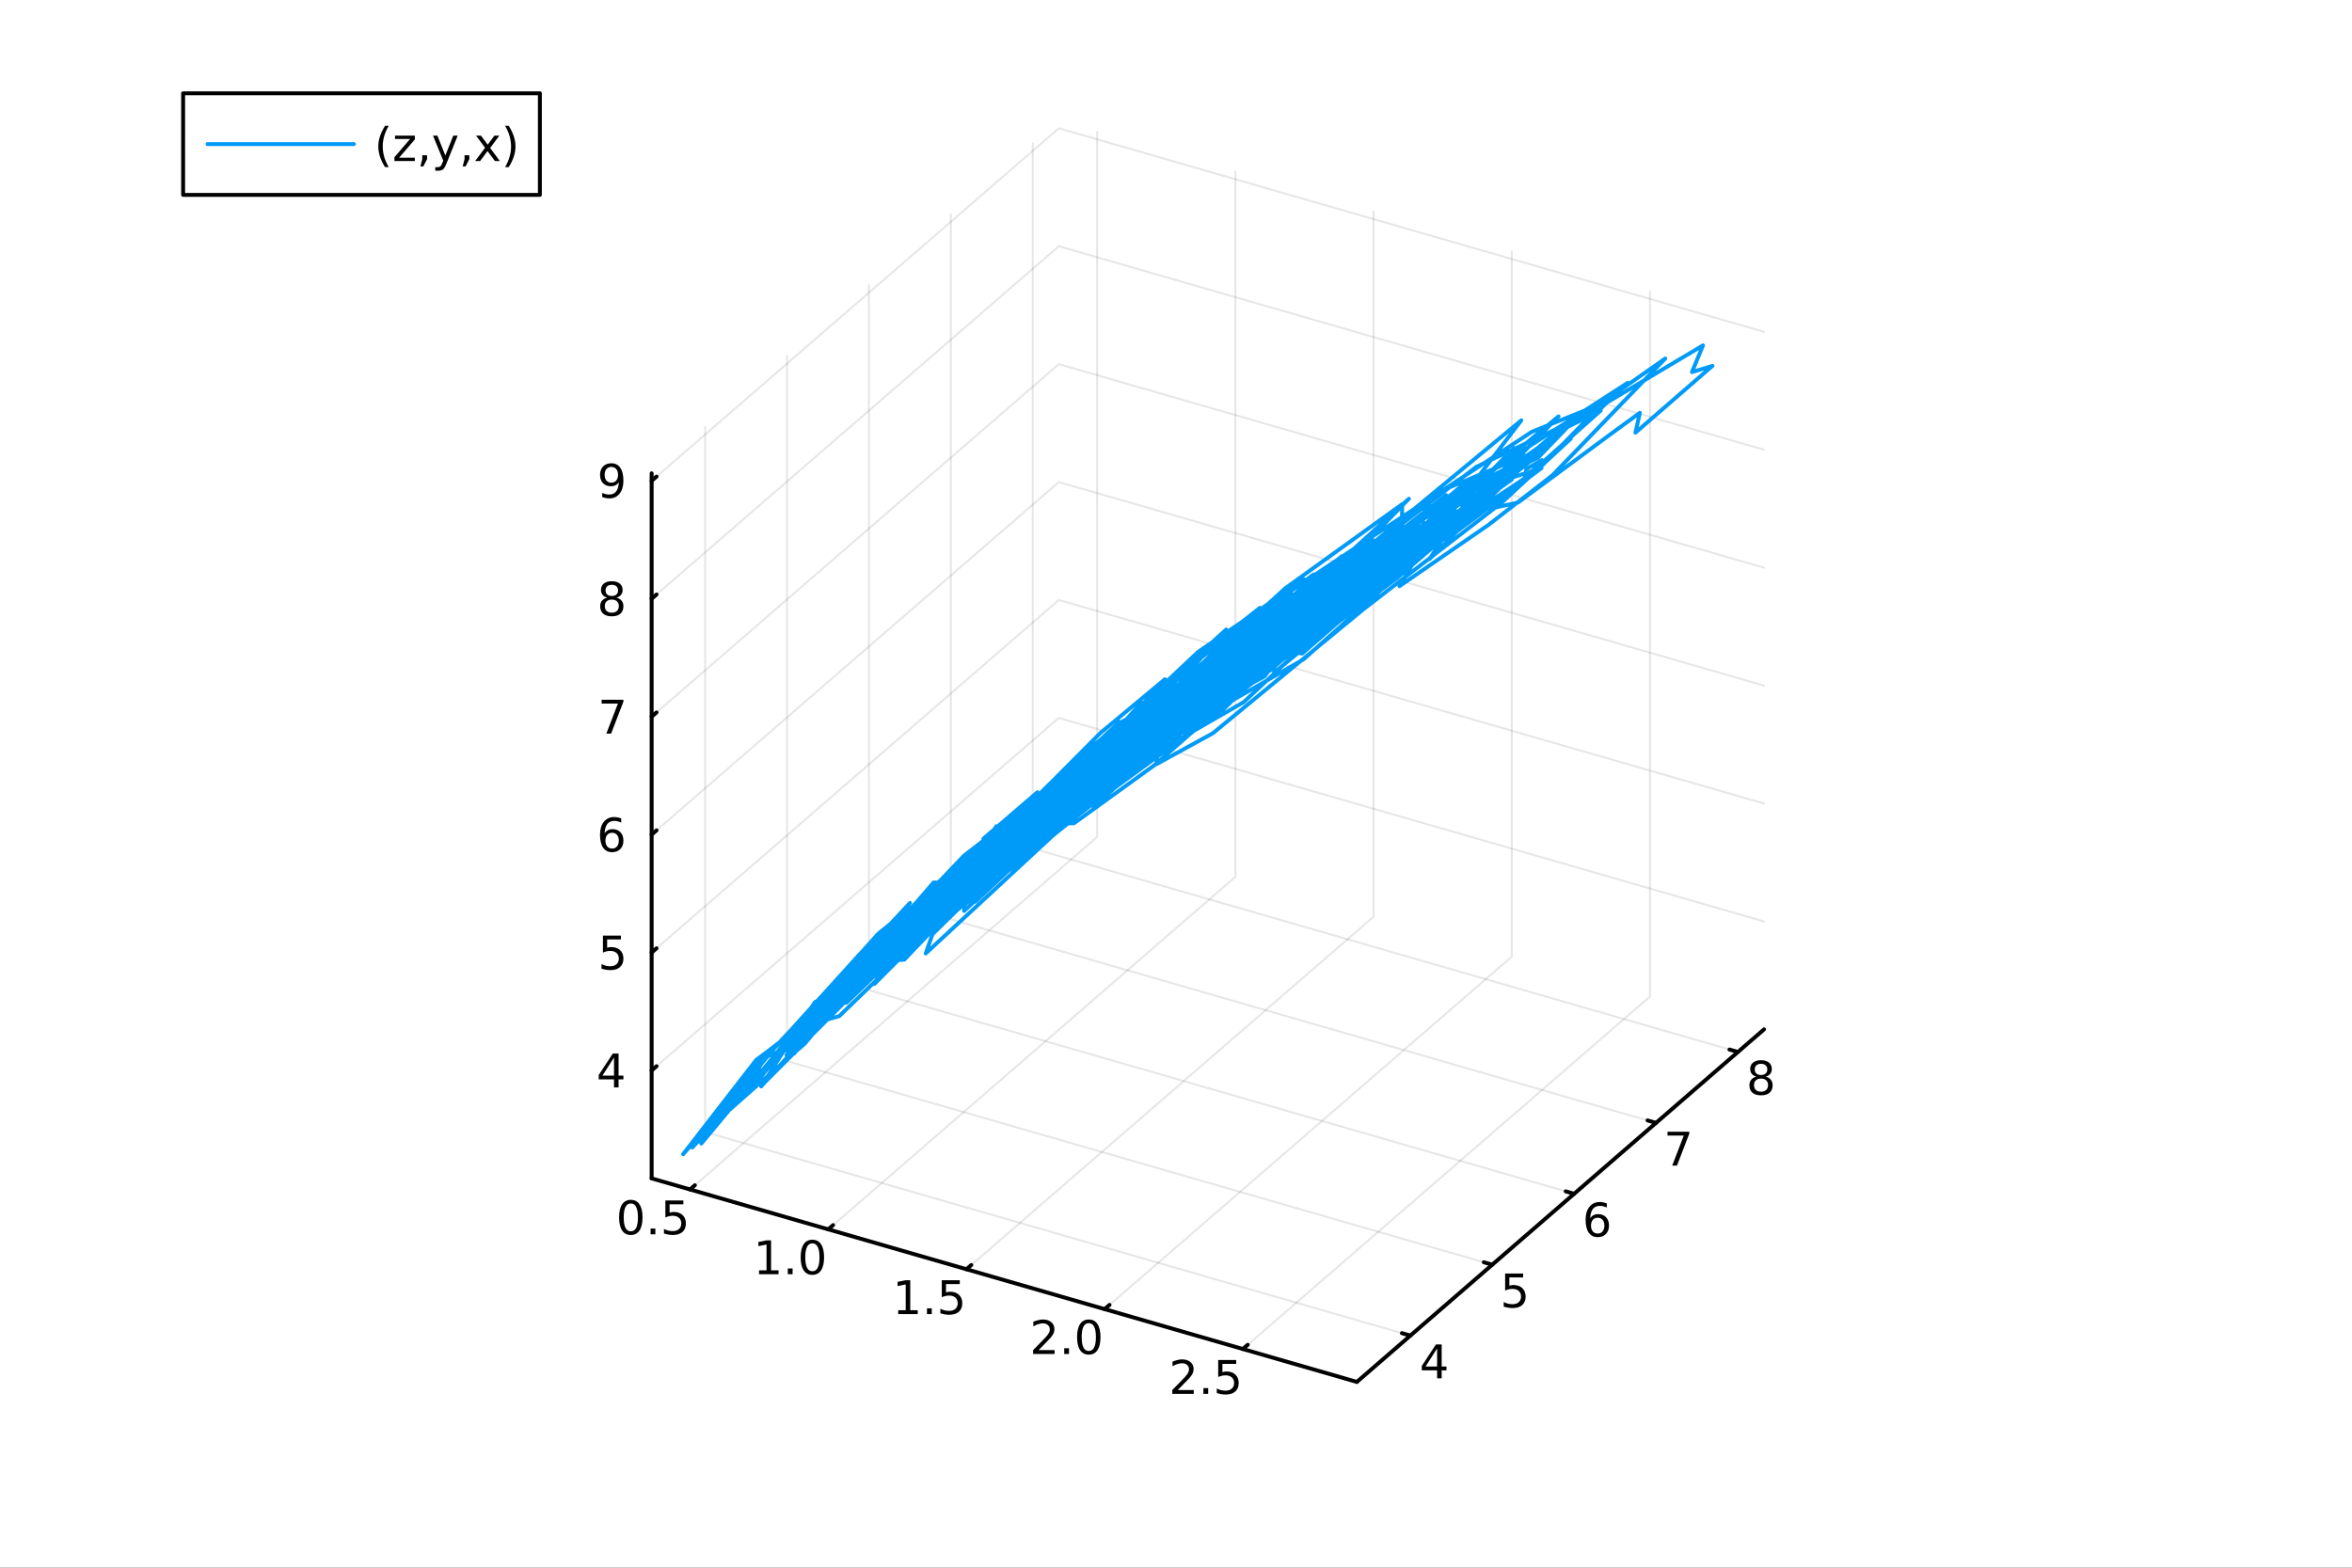 <?xml version="1.0" encoding="utf-8"?>
<svg xmlns="http://www.w3.org/2000/svg" xmlns:xlink="http://www.w3.org/1999/xlink" width="600" height="400" viewBox="0 0 2400 1600">
<rect x="0" y="0" width="2400" height="1600" fill="#333333" stroke="none"/>
<defs>
  <clipPath id="clip570">
    <rect x="0" y="0" width="2400" height="1600"/>
  </clipPath>
</defs>
<path clip-path="url(#clip570)" d="M0 1600 L2400 1600 L2400 0 L0 0  Z" fill="#ffffff" fill-rule="evenodd" fill-opacity="1"/>
<defs>
  <clipPath id="clip571">
    <rect x="480" y="0" width="1681" height="1600"/>
  </clipPath>
</defs>
<defs>
  <clipPath id="clip572">
    <rect x="112" y="47" width="2242" height="1440"/>
  </clipPath>
</defs>
<path clip-path="url(#clip572)" d="M-649.904 2630.53 L-649.904 2341.05 L-324.218 2196.31 L239.888 2279.88 L239.888 2569.36 L-85.798 2714.1 L-649.904 2630.53  Z" fill="#ffffff" fill-rule="evenodd" fill-opacity="1"/>
<polyline clip-path="url(#clip572)" style="stroke:#000000; stroke-linecap:round; stroke-linejoin:round; stroke-width:2; stroke-opacity:0.1; fill:none" points="704.091,1213.99 1119.55,854.184 1119.55,134.583 "/>
<polyline clip-path="url(#clip572)" style="stroke:#000000; stroke-linecap:round; stroke-linejoin:round; stroke-width:2; stroke-opacity:0.1; fill:none" points="845.118,1254.7 1260.58,894.895 1260.58,175.293 "/>
<polyline clip-path="url(#clip572)" style="stroke:#000000; stroke-linecap:round; stroke-linejoin:round; stroke-width:2; stroke-opacity:0.1; fill:none" points="986.144,1295.41 1401.61,935.606 1401.61,216.004 "/>
<polyline clip-path="url(#clip572)" style="stroke:#000000; stroke-linecap:round; stroke-linejoin:round; stroke-width:2; stroke-opacity:0.1; fill:none" points="1127.17,1336.12 1542.63,976.317 1542.63,256.715 "/>
<polyline clip-path="url(#clip572)" style="stroke:#000000; stroke-linecap:round; stroke-linejoin:round; stroke-width:2; stroke-opacity:0.1; fill:none" points="1268.2,1376.83 1683.66,1017.03 1683.66,297.426 "/>
<polyline clip-path="url(#clip572)" style="stroke:#000000; stroke-linecap:round; stroke-linejoin:round; stroke-width:2; stroke-opacity:0.1; fill:none" points="1439.14,1363.12 719.541,1155.39 719.541,435.789 "/>
<polyline clip-path="url(#clip572)" style="stroke:#000000; stroke-linecap:round; stroke-linejoin:round; stroke-width:2; stroke-opacity:0.1; fill:none" points="1522.71,1290.75 803.107,1083.02 803.107,363.419 "/>
<polyline clip-path="url(#clip572)" style="stroke:#000000; stroke-linecap:round; stroke-linejoin:round; stroke-width:2; stroke-opacity:0.1; fill:none" points="1606.27,1218.38 886.673,1010.65 886.673,291.049 "/>
<polyline clip-path="url(#clip572)" style="stroke:#000000; stroke-linecap:round; stroke-linejoin:round; stroke-width:2; stroke-opacity:0.1; fill:none" points="1689.84,1146.01 970.239,938.28 970.239,218.678 "/>
<polyline clip-path="url(#clip572)" style="stroke:#000000; stroke-linecap:round; stroke-linejoin:round; stroke-width:2; stroke-opacity:0.1; fill:none" points="1773.41,1073.64 1053.8,865.91 1053.8,146.308 "/>
<polyline clip-path="url(#clip572)" style="stroke:#000000; stroke-linecap:round; stroke-linejoin:round; stroke-width:2; stroke-opacity:0.1; fill:none" points="664.934,1092.52 1080.4,732.717 1800,940.448 "/>
<polyline clip-path="url(#clip572)" style="stroke:#000000; stroke-linecap:round; stroke-linejoin:round; stroke-width:2; stroke-opacity:0.1; fill:none" points="664.934,972.159 1080.4,612.358 1800,820.089 "/>
<polyline clip-path="url(#clip572)" style="stroke:#000000; stroke-linecap:round; stroke-linejoin:round; stroke-width:2; stroke-opacity:0.1; fill:none" points="664.934,851.8 1080.4,491.999 1800,699.73 "/>
<polyline clip-path="url(#clip572)" style="stroke:#000000; stroke-linecap:round; stroke-linejoin:round; stroke-width:2; stroke-opacity:0.1; fill:none" points="664.934,731.441 1080.4,371.64 1800,579.372 "/>
<polyline clip-path="url(#clip572)" style="stroke:#000000; stroke-linecap:round; stroke-linejoin:round; stroke-width:2; stroke-opacity:0.1; fill:none" points="664.934,611.083 1080.4,251.282 1800,459.013 "/>
<polyline clip-path="url(#clip572)" style="stroke:#000000; stroke-linecap:round; stroke-linejoin:round; stroke-width:2; stroke-opacity:0.1; fill:none" points="664.934,490.724 1080.4,130.923 1800,338.654 "/>
<polyline clip-path="url(#clip570)" style="stroke:#000000; stroke-linecap:round; stroke-linejoin:round; stroke-width:4; stroke-opacity:1; fill:none" points="664.934,1202.68 1384.54,1410.41 "/>
<polyline clip-path="url(#clip570)" style="stroke:#000000; stroke-linecap:round; stroke-linejoin:round; stroke-width:4; stroke-opacity:1; fill:none" points="704.091,1213.99 709.077,1209.67 "/>
<polyline clip-path="url(#clip570)" style="stroke:#000000; stroke-linecap:round; stroke-linejoin:round; stroke-width:4; stroke-opacity:1; fill:none" points="845.118,1254.7 850.103,1250.38 "/>
<polyline clip-path="url(#clip570)" style="stroke:#000000; stroke-linecap:round; stroke-linejoin:round; stroke-width:4; stroke-opacity:1; fill:none" points="986.144,1295.41 991.13,1291.09 "/>
<polyline clip-path="url(#clip570)" style="stroke:#000000; stroke-linecap:round; stroke-linejoin:round; stroke-width:4; stroke-opacity:1; fill:none" points="1127.17,1336.12 1132.16,1331.8 "/>
<polyline clip-path="url(#clip570)" style="stroke:#000000; stroke-linecap:round; stroke-linejoin:round; stroke-width:4; stroke-opacity:1; fill:none" points="1268.2,1376.83 1273.18,1372.51 "/>
<path clip-path="url(#clip570)" d="M643.691 1228.27 Q640.079 1228.27 638.251 1231.84 Q636.445 1235.38 636.445 1242.51 Q636.445 1249.62 638.251 1253.18 Q640.079 1256.72 643.691 1256.72 Q647.325 1256.72 649.13 1253.18 Q650.959 1249.62 650.959 1242.51 Q650.959 1235.38 649.13 1231.84 Q647.325 1228.27 643.691 1228.27 M643.691 1224.57 Q649.501 1224.57 652.556 1229.18 Q655.635 1233.76 655.635 1242.51 Q655.635 1251.24 652.556 1255.84 Q649.501 1260.43 643.691 1260.43 Q637.88 1260.43 634.802 1255.84 Q631.746 1251.24 631.746 1242.51 Q631.746 1233.76 634.802 1229.18 Q637.88 1224.57 643.691 1224.57 Z" fill="#000000" fill-rule="nonzero" fill-opacity="1" /><path clip-path="url(#clip570)" d="M663.853 1253.87 L668.737 1253.87 L668.737 1259.75 L663.853 1259.75 L663.853 1253.87 Z" fill="#000000" fill-rule="nonzero" fill-opacity="1" /><path clip-path="url(#clip570)" d="M678.968 1225.19 L697.325 1225.19 L697.325 1229.13 L683.251 1229.13 L683.251 1237.6 Q684.269 1237.25 685.288 1237.09 Q686.306 1236.91 687.325 1236.91 Q693.112 1236.91 696.491 1240.08 Q699.871 1243.25 699.871 1248.67 Q699.871 1254.25 696.399 1257.35 Q692.926 1260.43 686.607 1260.43 Q684.431 1260.43 682.163 1260.06 Q679.917 1259.69 677.51 1258.94 L677.51 1254.25 Q679.593 1255.38 681.815 1255.94 Q684.038 1256.49 686.514 1256.49 Q690.519 1256.49 692.857 1254.38 Q695.195 1252.28 695.195 1248.67 Q695.195 1245.06 692.857 1242.95 Q690.519 1240.84 686.514 1240.84 Q684.639 1240.84 682.764 1241.26 Q680.913 1241.68 678.968 1242.56 L678.968 1225.19 Z" fill="#000000" fill-rule="nonzero" fill-opacity="1" /><path clip-path="url(#clip570)" d="M774.532 1296.53 L782.171 1296.53 L782.171 1270.16 L773.861 1271.83 L773.861 1267.57 L782.124 1265.91 L786.8 1265.91 L786.8 1296.53 L794.439 1296.53 L794.439 1300.47 L774.532 1300.47 L774.532 1296.53 Z" fill="#000000" fill-rule="nonzero" fill-opacity="1" /><path clip-path="url(#clip570)" d="M803.884 1294.59 L808.768 1294.59 L808.768 1300.47 L803.884 1300.47 L803.884 1294.59 Z" fill="#000000" fill-rule="nonzero" fill-opacity="1" /><path clip-path="url(#clip570)" d="M828.953 1268.98 Q825.342 1268.98 823.513 1272.55 Q821.708 1276.09 821.708 1283.22 Q821.708 1290.33 823.513 1293.89 Q825.342 1297.43 828.953 1297.43 Q832.587 1297.43 834.393 1293.89 Q836.221 1290.33 836.221 1283.22 Q836.221 1276.09 834.393 1272.55 Q832.587 1268.98 828.953 1268.98 M828.953 1265.28 Q834.763 1265.28 837.819 1269.89 Q840.897 1274.47 840.897 1283.22 Q840.897 1291.95 837.819 1296.55 Q834.763 1301.14 828.953 1301.14 Q823.143 1301.14 820.064 1296.55 Q817.009 1291.95 817.009 1283.22 Q817.009 1274.47 820.064 1269.89 Q823.143 1265.28 828.953 1265.28 Z" fill="#000000" fill-rule="nonzero" fill-opacity="1" /><path clip-path="url(#clip570)" d="M916.554 1337.24 L924.193 1337.24 L924.193 1310.88 L915.882 1312.54 L915.882 1308.28 L924.146 1306.62 L928.822 1306.62 L928.822 1337.24 L936.461 1337.24 L936.461 1341.18 L916.554 1341.18 L916.554 1337.24 Z" fill="#000000" fill-rule="nonzero" fill-opacity="1" /><path clip-path="url(#clip570)" d="M945.905 1335.3 L950.79 1335.3 L950.79 1341.18 L945.905 1341.18 L945.905 1335.3 Z" fill="#000000" fill-rule="nonzero" fill-opacity="1" /><path clip-path="url(#clip570)" d="M961.021 1306.62 L979.377 1306.62 L979.377 1310.55 L965.303 1310.55 L965.303 1319.02 Q966.322 1318.68 967.34 1318.51 Q968.359 1318.33 969.377 1318.33 Q975.164 1318.33 978.544 1321.5 Q981.924 1324.67 981.924 1330.09 Q981.924 1335.67 978.452 1338.77 Q974.979 1341.85 968.66 1341.85 Q966.484 1341.85 964.215 1341.48 Q961.97 1341.11 959.563 1340.37 L959.563 1335.67 Q961.646 1336.8 963.868 1337.36 Q966.09 1337.91 968.567 1337.91 Q972.572 1337.91 974.91 1335.81 Q977.248 1333.7 977.248 1330.09 Q977.248 1326.48 974.91 1324.37 Q972.572 1322.26 968.567 1322.26 Q966.692 1322.26 964.817 1322.68 Q962.965 1323.1 961.021 1323.98 L961.021 1306.62 Z" fill="#000000" fill-rule="nonzero" fill-opacity="1" /><path clip-path="url(#clip570)" d="M1059.8 1377.95 L1076.12 1377.95 L1076.12 1381.89 L1054.18 1381.89 L1054.18 1377.95 Q1056.84 1375.2 1061.42 1370.57 Q1066.03 1365.91 1067.21 1364.57 Q1069.46 1362.05 1070.33 1360.31 Q1071.24 1358.55 1071.24 1356.86 Q1071.24 1354.11 1069.29 1352.37 Q1067.37 1350.64 1064.27 1350.64 Q1062.07 1350.64 1059.62 1351.4 Q1057.19 1352.16 1054.41 1353.72 L1054.41 1348.99 Q1057.23 1347.86 1059.69 1347.28 Q1062.14 1346.7 1064.18 1346.7 Q1069.55 1346.7 1072.74 1349.39 Q1075.94 1352.07 1075.94 1356.56 Q1075.94 1358.69 1075.13 1360.61 Q1074.34 1362.51 1072.23 1365.1 Q1071.65 1365.78 1068.55 1368.99 Q1065.45 1372.19 1059.8 1377.95 Z" fill="#000000" fill-rule="nonzero" fill-opacity="1" /><path clip-path="url(#clip570)" d="M1085.94 1376.01 L1090.82 1376.01 L1090.82 1381.89 L1085.94 1381.89 L1085.94 1376.01 Z" fill="#000000" fill-rule="nonzero" fill-opacity="1" /><path clip-path="url(#clip570)" d="M1111.01 1350.41 Q1107.39 1350.41 1105.57 1353.97 Q1103.76 1357.51 1103.76 1364.64 Q1103.76 1371.75 1105.57 1375.31 Q1107.39 1378.85 1111.01 1378.85 Q1114.64 1378.85 1116.45 1375.31 Q1118.27 1371.75 1118.27 1364.64 Q1118.27 1357.51 1116.45 1353.97 Q1114.64 1350.41 1111.01 1350.41 M1111.01 1346.7 Q1116.82 1346.7 1119.87 1351.31 Q1122.95 1355.89 1122.95 1364.64 Q1122.95 1373.37 1119.87 1377.97 Q1116.82 1382.56 1111.01 1382.56 Q1105.2 1382.56 1102.12 1377.97 Q1099.06 1373.37 1099.06 1364.64 Q1099.06 1355.89 1102.12 1351.31 Q1105.2 1346.7 1111.01 1346.7 Z" fill="#000000" fill-rule="nonzero" fill-opacity="1" /><path clip-path="url(#clip570)" d="M1201.82 1418.66 L1218.14 1418.66 L1218.14 1422.6 L1196.2 1422.6 L1196.2 1418.66 Q1198.86 1415.91 1203.44 1411.28 Q1208.05 1406.63 1209.23 1405.28 Q1211.48 1402.76 1212.36 1401.02 Q1213.26 1399.26 1213.26 1397.57 Q1213.26 1394.82 1211.31 1393.08 Q1209.39 1391.35 1206.29 1391.35 Q1204.09 1391.35 1201.64 1392.11 Q1199.21 1392.88 1196.43 1394.43 L1196.43 1389.7 Q1199.25 1388.57 1201.71 1387.99 Q1204.16 1387.41 1206.2 1387.41 Q1211.57 1387.41 1214.76 1390.1 Q1217.96 1392.78 1217.96 1397.27 Q1217.96 1399.4 1217.15 1401.32 Q1216.36 1403.22 1214.25 1405.82 Q1213.68 1406.49 1210.57 1409.7 Q1207.47 1412.9 1201.82 1418.66 Z" fill="#000000" fill-rule="nonzero" fill-opacity="1" /><path clip-path="url(#clip570)" d="M1227.96 1416.72 L1232.84 1416.72 L1232.84 1422.6 L1227.96 1422.6 L1227.96 1416.72 Z" fill="#000000" fill-rule="nonzero" fill-opacity="1" /><path clip-path="url(#clip570)" d="M1243.07 1388.04 L1261.43 1388.04 L1261.43 1391.97 L1247.36 1391.97 L1247.36 1400.45 Q1248.37 1400.1 1249.39 1399.94 Q1250.41 1399.75 1251.43 1399.75 Q1257.22 1399.75 1260.6 1402.92 Q1263.98 1406.09 1263.98 1411.51 Q1263.98 1417.09 1260.5 1420.19 Q1257.03 1423.27 1250.71 1423.27 Q1248.54 1423.27 1246.27 1422.9 Q1244.02 1422.53 1241.62 1421.79 L1241.62 1417.09 Q1243.7 1418.22 1245.92 1418.78 Q1248.14 1419.33 1250.62 1419.33 Q1254.62 1419.33 1256.96 1417.23 Q1259.3 1415.12 1259.3 1411.51 Q1259.3 1407.9 1256.96 1405.79 Q1254.62 1403.69 1250.62 1403.69 Q1248.75 1403.69 1246.87 1404.1 Q1245.02 1404.52 1243.07 1405.4 L1243.07 1388.04 Z" fill="#000000" fill-rule="nonzero" fill-opacity="1" /><polyline clip-path="url(#clip570)" style="stroke:#000000; stroke-linecap:round; stroke-linejoin:round; stroke-width:4; stroke-opacity:1; fill:none" points="1384.54,1410.41 1800,1050.61 "/>
<polyline clip-path="url(#clip570)" style="stroke:#000000; stroke-linecap:round; stroke-linejoin:round; stroke-width:4; stroke-opacity:1; fill:none" points="1439.14,1363.12 1430.51,1360.63 "/>
<polyline clip-path="url(#clip570)" style="stroke:#000000; stroke-linecap:round; stroke-linejoin:round; stroke-width:4; stroke-opacity:1; fill:none" points="1522.71,1290.75 1514.07,1288.26 "/>
<polyline clip-path="url(#clip570)" style="stroke:#000000; stroke-linecap:round; stroke-linejoin:round; stroke-width:4; stroke-opacity:1; fill:none" points="1606.27,1218.38 1597.64,1215.89 "/>
<polyline clip-path="url(#clip570)" style="stroke:#000000; stroke-linecap:round; stroke-linejoin:round; stroke-width:4; stroke-opacity:1; fill:none" points="1689.84,1146.01 1681.21,1143.52 "/>
<polyline clip-path="url(#clip570)" style="stroke:#000000; stroke-linecap:round; stroke-linejoin:round; stroke-width:4; stroke-opacity:1; fill:none" points="1773.41,1073.64 1764.77,1071.15 "/>
<path clip-path="url(#clip570)" d="M1466.44 1376.23 L1454.64 1394.68 L1466.44 1394.68 L1466.44 1376.23 M1465.21 1372.16 L1471.09 1372.16 L1471.09 1394.68 L1476.02 1394.68 L1476.02 1398.57 L1471.09 1398.57 L1471.09 1406.72 L1466.44 1406.72 L1466.44 1398.57 L1450.84 1398.57 L1450.84 1394.06 L1465.21 1372.16 Z" fill="#000000" fill-rule="nonzero" fill-opacity="1" /><path clip-path="url(#clip570)" d="M1535.86 1299.79 L1554.22 1299.79 L1554.22 1303.73 L1540.15 1303.73 L1540.15 1312.2 Q1541.16 1311.85 1542.18 1311.69 Q1543.2 1311.5 1544.22 1311.5 Q1550.01 1311.5 1553.39 1314.67 Q1556.77 1317.85 1556.77 1323.26 Q1556.77 1328.84 1553.29 1331.94 Q1549.82 1335.02 1543.5 1335.02 Q1541.33 1335.02 1539.06 1334.65 Q1536.81 1334.28 1534.41 1333.54 L1534.41 1328.84 Q1536.49 1329.97 1538.71 1330.53 Q1540.93 1331.09 1543.41 1331.09 Q1547.41 1331.09 1549.75 1328.98 Q1552.09 1326.87 1552.09 1323.26 Q1552.09 1319.65 1549.75 1317.54 Q1547.41 1315.44 1543.41 1315.44 Q1541.53 1315.44 1539.66 1315.85 Q1537.81 1316.27 1535.86 1317.15 L1535.86 1299.79 Z" fill="#000000" fill-rule="nonzero" fill-opacity="1" /><path clip-path="url(#clip570)" d="M1630.31 1242.84 Q1627.16 1242.84 1625.31 1244.99 Q1623.48 1247.14 1623.48 1250.89 Q1623.48 1254.62 1625.31 1256.79 Q1627.16 1258.95 1630.31 1258.95 Q1633.46 1258.95 1635.29 1256.79 Q1637.14 1254.62 1637.14 1250.89 Q1637.14 1247.14 1635.29 1244.99 Q1633.46 1242.84 1630.31 1242.84 M1639.59 1228.18 L1639.59 1232.44 Q1637.83 1231.61 1636.03 1231.17 Q1634.24 1230.73 1632.48 1230.73 Q1627.86 1230.73 1625.4 1233.85 Q1622.97 1236.98 1622.62 1243.3 Q1623.99 1241.29 1626.05 1240.22 Q1628.11 1239.13 1630.59 1239.13 Q1635.8 1239.13 1638.8 1242.3 Q1641.84 1245.45 1641.84 1250.89 Q1641.84 1256.22 1638.69 1259.43 Q1635.54 1262.65 1630.31 1262.65 Q1624.31 1262.65 1621.14 1258.07 Q1617.97 1253.46 1617.97 1244.73 Q1617.97 1236.54 1621.86 1231.68 Q1625.75 1226.79 1632.3 1226.79 Q1634.06 1226.79 1635.84 1227.14 Q1637.65 1227.49 1639.59 1228.18 Z" fill="#000000" fill-rule="nonzero" fill-opacity="1" /><path clip-path="url(#clip570)" d="M1701.54 1155.05 L1723.76 1155.05 L1723.76 1157.04 L1711.21 1189.61 L1706.33 1189.61 L1718.13 1158.98 L1701.54 1158.98 L1701.54 1155.05 Z" fill="#000000" fill-rule="nonzero" fill-opacity="1" /><path clip-path="url(#clip570)" d="M1796.95 1100.83 Q1793.62 1100.83 1791.7 1102.61 Q1789.8 1104.39 1789.8 1107.52 Q1789.8 1110.64 1791.7 1112.42 Q1793.62 1114.21 1796.95 1114.21 Q1800.29 1114.21 1802.21 1112.42 Q1804.13 1110.62 1804.13 1107.52 Q1804.13 1104.39 1802.21 1102.61 Q1800.31 1100.83 1796.95 1100.83 M1792.28 1098.84 Q1789.27 1098.1 1787.58 1096.04 Q1785.91 1093.98 1785.91 1091.01 Q1785.91 1086.87 1788.85 1084.46 Q1791.82 1082.05 1796.95 1082.05 Q1802.12 1082.05 1805.06 1084.46 Q1808 1086.87 1808 1091.01 Q1808 1093.98 1806.31 1096.04 Q1804.64 1098.1 1801.65 1098.84 Q1805.03 1099.62 1806.91 1101.92 Q1808.81 1104.21 1808.81 1107.52 Q1808.81 1112.54 1805.73 1115.23 Q1802.67 1117.91 1796.95 1117.91 Q1791.24 1117.91 1788.16 1115.23 Q1785.1 1112.54 1785.1 1107.52 Q1785.1 1104.21 1787 1101.92 Q1788.9 1099.62 1792.28 1098.84 M1790.57 1091.45 Q1790.57 1094.14 1792.23 1095.64 Q1793.92 1097.15 1796.95 1097.15 Q1799.96 1097.15 1801.65 1095.64 Q1803.37 1094.14 1803.37 1091.45 Q1803.37 1088.77 1801.65 1087.26 Q1799.96 1085.76 1796.95 1085.76 Q1793.92 1085.76 1792.23 1087.26 Q1790.57 1088.77 1790.57 1091.45 Z" fill="#000000" fill-rule="nonzero" fill-opacity="1" /><polyline clip-path="url(#clip570)" style="stroke:#000000; stroke-linecap:round; stroke-linejoin:round; stroke-width:4; stroke-opacity:1; fill:none" points="664.934,1202.68 664.934,483.08 "/>
<polyline clip-path="url(#clip570)" style="stroke:#000000; stroke-linecap:round; stroke-linejoin:round; stroke-width:4; stroke-opacity:1; fill:none" points="664.934,1092.52 669.92,1088.2 "/>
<polyline clip-path="url(#clip570)" style="stroke:#000000; stroke-linecap:round; stroke-linejoin:round; stroke-width:4; stroke-opacity:1; fill:none" points="664.934,972.159 669.92,967.841 "/>
<polyline clip-path="url(#clip570)" style="stroke:#000000; stroke-linecap:round; stroke-linejoin:round; stroke-width:4; stroke-opacity:1; fill:none" points="664.934,851.8 669.92,847.483 "/>
<polyline clip-path="url(#clip570)" style="stroke:#000000; stroke-linecap:round; stroke-linejoin:round; stroke-width:4; stroke-opacity:1; fill:none" points="664.934,731.441 669.92,727.124 "/>
<polyline clip-path="url(#clip570)" style="stroke:#000000; stroke-linecap:round; stroke-linejoin:round; stroke-width:4; stroke-opacity:1; fill:none" points="664.934,611.083 669.92,606.765 "/>
<polyline clip-path="url(#clip570)" style="stroke:#000000; stroke-linecap:round; stroke-linejoin:round; stroke-width:4; stroke-opacity:1; fill:none" points="664.934,490.724 669.92,486.406 "/>
<path clip-path="url(#clip570)" d="M626.551 1079.31 L614.746 1097.76 L626.551 1097.76 L626.551 1079.31 M625.324 1075.24 L631.204 1075.24 L631.204 1097.76 L636.134 1097.76 L636.134 1101.65 L631.204 1101.65 L631.204 1109.8 L626.551 1109.8 L626.551 1101.65 L610.949 1101.65 L610.949 1097.14 L625.324 1075.24 Z" fill="#000000" fill-rule="nonzero" fill-opacity="1" /><path clip-path="url(#clip570)" d="M615.232 954.879 L633.588 954.879 L633.588 958.814 L619.514 958.814 L619.514 967.286 Q620.533 966.939 621.551 966.777 Q622.57 966.592 623.588 966.592 Q629.375 966.592 632.755 969.763 Q636.134 972.935 636.134 978.351 Q636.134 983.93 632.662 987.032 Q629.19 990.11 622.871 990.11 Q620.695 990.11 618.426 989.74 Q616.181 989.37 613.773 988.629 L613.773 983.93 Q615.857 985.064 618.079 985.62 Q620.301 986.175 622.778 986.175 Q626.783 986.175 629.121 984.069 Q631.459 981.962 631.459 978.351 Q631.459 974.74 629.121 972.634 Q626.783 970.527 622.778 970.527 Q620.903 970.527 619.028 970.944 Q617.176 971.36 615.232 972.24 L615.232 954.879 Z" fill="#000000" fill-rule="nonzero" fill-opacity="1" /><path clip-path="url(#clip570)" d="M624.607 849.937 Q621.459 849.937 619.607 852.09 Q617.778 854.242 617.778 857.992 Q617.778 861.719 619.607 863.895 Q621.459 866.048 624.607 866.048 Q627.755 866.048 629.584 863.895 Q631.435 861.719 631.435 857.992 Q631.435 854.242 629.584 852.09 Q627.755 849.937 624.607 849.937 M633.889 835.284 L633.889 839.543 Q632.13 838.71 630.324 838.27 Q628.542 837.83 626.783 837.83 Q622.153 837.83 619.699 840.955 Q617.269 844.08 616.922 850.4 Q618.287 848.386 620.347 847.321 Q622.408 846.233 624.884 846.233 Q630.093 846.233 633.102 849.404 Q636.134 852.553 636.134 857.992 Q636.134 863.316 632.986 866.534 Q629.838 869.752 624.607 869.752 Q618.611 869.752 615.44 865.168 Q612.269 860.562 612.269 851.835 Q612.269 843.641 616.158 838.779 Q620.047 833.895 626.597 833.895 Q628.357 833.895 630.139 834.242 Q631.945 834.59 633.889 835.284 Z" fill="#000000" fill-rule="nonzero" fill-opacity="1" /><path clip-path="url(#clip570)" d="M613.912 714.161 L636.134 714.161 L636.134 716.152 L623.588 748.721 L618.704 748.721 L630.509 718.097 L613.912 718.097 L613.912 714.161 Z" fill="#000000" fill-rule="nonzero" fill-opacity="1" /><path clip-path="url(#clip570)" d="M624.283 611.951 Q620.949 611.951 619.028 613.733 Q617.13 615.515 617.13 618.64 Q617.13 621.765 619.028 623.548 Q620.949 625.33 624.283 625.33 Q627.616 625.33 629.537 623.548 Q631.459 621.742 631.459 618.64 Q631.459 615.515 629.537 613.733 Q627.639 611.951 624.283 611.951 M619.607 609.96 Q616.597 609.219 614.908 607.159 Q613.241 605.099 613.241 602.136 Q613.241 597.992 616.181 595.585 Q619.144 593.178 624.283 593.178 Q629.445 593.178 632.384 595.585 Q635.324 597.992 635.324 602.136 Q635.324 605.099 633.634 607.159 Q631.968 609.219 628.982 609.96 Q632.361 610.747 634.236 613.039 Q636.134 615.33 636.134 618.64 Q636.134 623.664 633.056 626.349 Q630 629.034 624.283 629.034 Q618.565 629.034 615.486 626.349 Q612.431 623.664 612.431 618.64 Q612.431 615.33 614.329 613.039 Q616.227 610.747 619.607 609.96 M617.894 602.576 Q617.894 605.261 619.56 606.765 Q621.25 608.27 624.283 608.27 Q627.292 608.27 628.982 606.765 Q630.695 605.261 630.695 602.576 Q630.695 599.891 628.982 598.386 Q627.292 596.881 624.283 596.881 Q621.25 596.881 619.56 598.386 Q617.894 599.891 617.894 602.576 Z" fill="#000000" fill-rule="nonzero" fill-opacity="1" /><path clip-path="url(#clip570)" d="M614.514 507.286 L614.514 503.027 Q616.273 503.86 618.079 504.3 Q619.885 504.74 621.621 504.74 Q626.25 504.74 628.681 501.638 Q631.134 498.513 631.482 492.171 Q630.139 494.161 628.079 495.226 Q626.019 496.291 623.519 496.291 Q618.334 496.291 615.301 493.166 Q612.292 490.018 612.292 484.578 Q612.292 479.254 615.44 476.036 Q618.588 472.819 623.82 472.819 Q629.815 472.819 632.963 477.425 Q636.134 482.009 636.134 490.758 Q636.134 498.93 632.246 503.814 Q628.38 508.675 621.829 508.675 Q620.07 508.675 618.264 508.328 Q616.459 507.981 614.514 507.286 M623.82 492.633 Q626.968 492.633 628.796 490.481 Q630.648 488.328 630.648 484.578 Q630.648 480.851 628.796 478.698 Q626.968 476.522 623.82 476.522 Q620.672 476.522 618.82 478.698 Q616.991 480.851 616.991 484.578 Q616.991 488.328 618.82 490.481 Q620.672 492.633 623.82 492.633 Z" fill="#000000" fill-rule="nonzero" fill-opacity="1" /><polyline clip-path="url(#clip572)" style="stroke:#009af9; stroke-linecap:round; stroke-linejoin:round; stroke-width:4; stroke-opacity:1; fill:none" points="983.29,904.512 980.341,907.937 987.364,898.866 986.928,899.223 990.152,894.965 990.196,894.724 985.415,900.547 984.159,901.863 978.467,908.67 976.323,910.893 972.799,914.75 974.639,911.705 980.428,904.015 959.181,930.149 944.424,947.442 950.021,938.932 943.424,945.697 948.8,937.043 924.091,966.609 924.144,963.827 913.705,974.123 907.235,979.806 906.894,976.997 882.383,1005.35 902.063,976.736 899.732,977.395 901.943,972.924 894.026,981.138 912.641,957.224 927.927,936.939 931.265,938.259 929.943,941.156 953.88,919.268 986.022,880.91 1031.87,840.017 1070.56,808.379 1126.82,760.273 1096.72,802.496 1051.92,849.137 1170.98,718.968 1126.72,775.895 1061.01,854.365 1081.19,813.545 1087.77,805.965 1104.81,799.012 1166.42,734.393 1125.24,780.201 1127.73,779.821 1084.26,819.521 1137.18,760.666 1187.7,716.784 1191.67,718.798 1145.83,772.585 1254.51,654.486 1162.88,753.182 1186.45,751.543 1087.2,820.04 1091.63,807.447 1123.62,777.927 1213.82,696.475 1293.2,644.224 1325.93,631.041 1266.67,680.926 1401.37,555.595 1394.81,565.527 1455.59,534.642 1381.83,603.442 1319.54,656.065 1355.45,619.158 1301.21,662.305 1247.39,715.775 1187.04,748.638 1179.58,745.428 1163.01,760.652 1125.63,793.076 1093.96,809.989 1098.74,804.522 1092.66,821.051 985.839,909.903 1054.88,827.622 981.668,905.582 984.744,901.541 1043.48,837.088 1036.65,853.02 1120.5,766.17 1111.67,788.194 1147.24,744.271 1117.04,787.516 1111.52,796.185 1182.82,713.271 1249.42,687.748 1312.47,628.76 1319.03,623.579 1256.46,695.074 1207.66,730.891 1142.23,788.463 1237.87,689.045 1219.46,709.294 1248.29,680.966 1220.83,716.538 1164.02,767.473 1152.92,778.687 1243.02,693.93 1251.63,673.724 1307.69,670.119 1314.39,637.903 1276.21,680.753 1224.85,721.66 1130.93,798.972 1109.57,803.301 1082.43,814.516 1119.77,777.181 1086.68,818.384 1126.18,790.672 1185.35,728.789 1237.63,701.455 1242.75,689.65 1217.59,705.978 1222.12,702.28 1223.56,704.449 1211.12,704.61 1241.08,679.989 1246.1,695.706 1312.65,639.057 1166.96,745.323 1092.7,813.601 1109.25,801.817 1030.59,866.671 1003.76,892.599 960.991,929.218 978.8,899.55 986.138,888.897 938.002,943.617 922.683,955.213 905.388,972.195 912.992,970.689 903.559,974.872 860.465,1015.61 933.378,943.7 971.506,907.337 1029.14,852.524 1078.43,821.783 1030.51,880.588 975.184,922.667 1023.88,860.944 1057.44,832.644 995.162,890.112 1041.39,839.193 991.984,904.165 931.605,958.644 953.918,924.378 907.049,978.843 896.864,984.27 959.168,921.488 1002.41,875.909 983.088,885.698 1069.76,804.772 1068.56,823.572 1099.66,805.328 1049.65,853.218 1088.31,827.09 1131.18,784.882 1133.29,783.652 1000.07,892.286 998.58,893.245 964.185,925.33 1032.26,844.067 1052.32,823.607 1125.27,762.119 1258.44,653.182 1170.79,760.054 1162.49,763.677 1223.49,700.36 1106.86,800.392 1119.33,787.642 1184.48,714.923 1176.04,739.821 1065.3,849.2 1063.45,838.629 1110.39,784.122 1154.38,749.538 1192.23,720.609 1218.09,709.458 1284.56,652.226 1299.23,655.57 1367.67,601.642 1369.42,620.411 1282.56,675.847 1253.45,694.832 1231.88,695.265 1176.82,743.154 1181.63,728.337 1186.34,731.476 1079.81,839.403 1081.54,829.756 1084.71,810.584 1041.25,849.872 1027.99,866.135 1001.59,877.833 1074.6,819.728 971.323,910.133 954.199,918.906 1040.98,844.855 1041.1,834.871 1186.53,700.606 1190.77,711.411 1369.33,567.619 1370.08,600.926 1456.65,539.461 1453.86,554.287 1440.74,567.753 1586.85,441.997 1633.43,418.97 1557.19,486.826 1453.33,565.128 1381.67,612.279 1331.87,641.819 1354.73,614.529 1340.87,630.875 1307.23,647.366 1335.98,615.427 1310.88,642.641 1315.62,645.351 1295.72,662.945 1244.68,705.246 1180.25,752.594 1176.76,746.268 1195.74,728.136 1172.25,753.63 1134.42,775.16 1154.94,758.639 1268.31,655.431 1308.52,625.078 1372.36,587.104 1384.76,592.938 1404,574.185 1381.79,604.159 1357.08,624.905 1408.98,576.526 1386.37,595.712 1285.19,684.247 1239.54,707.127 1311.47,622.652 1237.22,711.09 1302.44,639.72 1235.52,701.489 1164.81,756.843 1039.83,873.345 993.617,899.414 928.764,958.535 907.309,977.299 899.339,980.706 881.631,994.406 840.058,1040.36 881.581,991.253 913.743,955.635 827.925,1047.77 810.389,1075.27 850.787,1015.29 870.291,999.998 871.632,991.067 983.602,873.371 1039.06,830.523 1099.02,791.049 1095.24,801.321 1224.78,686.984 1227.45,701.422 1264.14,676.74 1211.01,718.07 1055.85,862.259 1014.75,894.236 1061.6,832.235 1113.08,790.254 1094.7,797.761 1007.64,878.408 1127.04,761.242 1290.84,625.262 1179.1,744.21 1401.64,543.286 1392.72,571.258 1396.1,582.067 1379,586.506 1446.54,530.515 1534.1,494.25 1458.54,570.751 1492.91,518.108 1405.48,605.716 1330.36,672.776 1259.95,713.447 1214.88,742.918 1228.62,717.272 1245.91,687.923 1269.18,665.154 1332.62,608.057 1298.97,647.449 1343.56,615.804 1280.13,671.342 1272.66,672.222 1322.82,622.076 1245.39,683.64 1094.48,817.918 1107.1,798.851 1125.23,768.685 1080.43,827.465 1141.21,750.305 1193.75,708.217 1100.62,805.754 1045.16,849.101 990.323,899.477 1084.48,794.14 1073.73,828.45 1129.81,768.383 1067.43,836.866 994.649,912.285 983.957,901.805 1007.6,877.107 1076.38,810.21 1084.17,809.388 1068.43,835.522 1061.71,835.366 1030.28,863.076 1068.7,839.86 1086.38,826.766 1076.27,822.75 932.015,947.366 889.926,982.054 821.355,1065.02 786.29,1095.68 743.852,1133.17 776.7,1086.15 743.217,1122.94 769.342,1087.81 744.725,1123.84 757.247,1109.78 792.914,1066.32 819.4,1038.38 896.11,953.026 929.12,926.278 887.316,988.714 889.81,976.143 809.423,1067.52 802.117,1069.49 848.516,1010.5 812.273,1053.39 826.531,1042.18 787.821,1084.07 798.122,1068 715.613,1167.14 750.367,1114.48 777.184,1081.69 771.611,1099.14 775.658,1094.08 744.291,1128.25 757.617,1117.22 706.364,1171.15 725.021,1146.05 739.374,1127.5 753.322,1114.46 743.684,1124.98 697.059,1178.01 771.672,1081.76 783.481,1072.95 808.956,1053.33 846.061,1021.73 831.888,1043.63 872.46,984.506 898.61,964.487 980.353,881.621 985.636,894.44 1018.84,866.016 1003.25,883.416 1023.38,861.266 980.679,901.161 983.813,895.099 1014.11,866.619 946.884,928.603 1069.72,812.887 1012.36,875.453 1063.05,825.121 1137.87,775.335 1043.5,856.42 1114.8,771.222 1147.65,756.049 1112.91,804.878 1114.77,813.59 1096.03,817.68 1114.33,786.856 1144.58,757.533 1244.87,666.745 1178.59,742.254 1239.23,686.039 1336.7,610.757 1244.91,699.544 1299.5,641.479 1244.54,704.086 1165.82,761.227 983.752,929.714 986.626,907.186 934.7,948.032 924.746,949.824 923.053,943.377 929.917,945.979 963.477,909.07 872.892,1005.05 804.435,1078.66 837.551,1037.97 855.932,1009.56 925.079,941.672 1045.59,827.586 1113.07,769.177 1207.57,684.547 1340.4,586.295 1323.65,616.211 1382.48,580.03 1355.02,607.439 1427.02,541.791 1527.76,488.188 1475.64,544.535 1428.47,557.538 1352.15,638.211 1325.73,646.21 1359.7,612.369 1304.53,659.339 1319.59,637.131 1219.36,724.808 1251.3,687.234 1268.17,672.873 1260.32,677.628 1198.06,732.604 1152.63,761.015 1074.09,831.561 1135.16,776.352 1156.85,761.577 1210.67,709.534 1181.97,737.653 1187.62,711.992 1211.47,714.82 1201.37,725.651 1167.11,735.187 1162.59,744.214 1080.67,835.07 1075.2,818.681 1060.51,834.928 1066.01,823.628 1121.92,770.004 1160.91,738.737 1133.19,773.586 1157.5,747.877 1149.27,759.687 1112.02,784.895 1025.17,860.659 1053.15,829.062 1036.66,865.815 1015.29,878.938 961.62,932.619 953.416,941.569 930.532,962.871 930.695,941.307 913.463,953.591 868.321,1008.69 861.16,1005.03 928.525,921.561 815.154,1043.38 853.355,1003.93 816.237,1062.77 795.872,1075.25 739.903,1133.61 732.389,1141.17 718.881,1154.54 774.575,1081.9 794.617,1073.19 784.631,1085.85 815.62,1048.41 800.364,1069.71 787.841,1084.04 829.424,1031.39 890.427,967.32 947.253,908.496 1018.62,851.018 981.354,901.083 1029.85,839.324 1114.48,761.213 1143.79,739.971 1180.31,725.229 1227.26,699.115 1290.98,643.376 1167.11,757.275 1162.15,746.36 1192.82,711.707 1296.38,653.398 1235.93,721.849 1263.14,682.044 1262.46,679.198 1266.25,664.667 1316.7,630.669 1273.94,682.256 1209.95,734.505 1193.74,747.229 1207.39,712.857 1189.73,738.025 1195.75,740.934 1190.45,734.383 1071.25,852.864 1058.13,849.022 1059.93,838.659 1118.68,775.26 1143.38,750.176 1116.47,790.656 1112.36,802.731 1133.9,762.893 1106.4,796.34 1126.49,778.175 1100.28,815.981 1166.6,748.056 1343.15,612.053 1341.32,619.955 1293.33,666.999 1232.16,717.03 1115.83,817.698 1120.82,798.557 1069.88,841.723 1064.7,843.752 1036.4,869.915 1093.92,801.76 1153.77,732.76 1248.23,672.514 1267.81,666.5 1262.96,669.472 1183.37,747.381 1236.23,684.037 1145.75,779.255 1079.01,827.02 1115.1,782.554 1161.76,735.809 1198.98,704.493 1233.37,694.772 1291.86,638.121 1283.45,662.652 1263.32,681.401 1305.96,630.81 1209.55,734.755 1177.41,746.147 1235.43,672.978 1294.18,637.896 1373.7,575.738 1414.84,552.633 1475.57,505.314 1409.79,572.206 1306.31,661.001 1340.41,618.111 1404.66,578.872 1204.92,748.424 1181.04,758.202 1159.14,762.54 1143.51,766.115 1039.84,858.594 968.814,924.225 954.116,934.844 923.059,955.643 979.413,895.378 1015.35,865.849 1015.73,863.791 976.395,912.313 958.16,922.138 1101.27,781.029 1027.78,870.542 1077.67,814.678 1108.17,790.712 1068.38,835.402 1220.77,686.946 1258.86,669.519 1296.96,632.916 1342.28,604.803 1292.68,647.387 1361.2,602.52 1412.58,563.617 1492.36,495.002 1515.28,484.689 1660.88,390.737 1555.37,491.257 1557.53,478.627 1573.34,469.599 1549.69,496.815 1602.86,447.713 1532.24,513.134 1473.47,558.424 1391.15,621.926 1237.67,748.331 1179.96,779.965 1181.91,756.063 1208.73,716.409 1199.42,720.877 1194.84,726.342 1216.61,702.516 1222.07,699.688 1234.6,699.085 1285.4,656.002 1239.27,708.717 1294.01,656.403 1213.67,732.156 1240,692.741 1316.24,625.166 1203.8,714.433 1039.41,875.23 976.385,923.889 1116.96,764.733 1130.57,768.326 1179.76,713.977 1149.58,768.398 1052.88,867.254 1113.15,792.116 1128.54,779.129 1066.28,830.981 1097.26,799.558 1168.09,721.52 1142.8,776.738 1134.96,781.751 1188.55,729.012 1290.74,636.787 1314.8,636.624 1411.77,565.485 1310.02,657.935 1311.22,666.734 1302.48,659.97 1259.61,701.453 1311.82,636.5 1281.85,656.814 1334.06,614.501 1332.7,609.718 1506.34,476.532 1618.57,423.414 1737.77,352.487 1726.51,379.765 1747.4,373.414 1668.8,441.594 1673.38,421.302 1646.83,440.622 1549.08,512.857 1520.34,519.202 1517.73,510.792 1425.77,589.78 1327.24,663.587 1363.02,609.954 1299.1,668.436 1277.6,680.625 1278.72,669.713 1289.23,658.803 1200.19,745.698 1183.64,745.859 1179.25,745.241 1149.51,769.171 1061.32,853.062 1002.04,905.757 980.005,913.645 914.188,977.465 910.984,968.679 966.452,898.27 932.732,937.157 958.941,913.248 978.791,909.715 1009.88,870.69 1071.16,828.013 1120.33,781.75 1066.34,845.077 989.748,918.731 999.535,890.953 983.456,904.439 947.652,934.769 981.626,898.086 960.518,921.722 1036.29,850.542 938.184,955.692 948.897,928.873 898.842,985.832 900.428,975.391 924.389,947.126 941.671,938.372 951.342,924.478 1027.96,850.472 984.346,889.381 1021.19,860.393 1045.15,832.527 1082.43,809.472 1061.98,832.82 1111.04,785.922 999.851,895.703 1022.18,853.105 961.429,926.331 1026.73,840.775 1028.22,865.103 1061.04,830.623 1108.14,780.36 1164.77,717.029 1135.98,763.237 1151.82,753.519 1211.98,717.189 1094.45,811.27 1093.03,807.763 1108.56,792.049 1101.93,814.028 1078.01,824.389 1059.94,852.818 1053.93,848.974 1061.89,828.959 1142.11,762.968 1093.96,821.999 1116.18,791.111 1079.87,810.715 1108.53,793.824 1168.52,742.451 1172.37,731.641 1167.09,743.902 1046.44,862.869 1022.77,868.069 1023.68,874.383 1074.52,811.147 1035.85,869.518 1087.61,799.962 1109.76,794.476 1114.62,772.149 1159.62,746.63 1224.46,699.751 1277.07,660.684 1329.52,631.431 1327.48,641.729 1252.13,687.846 1254.03,676.035 1312.81,636.857 1235.29,725.228 1267.46,680.857 1229.33,722.236 1207.68,714.345 1225.03,705.331 1255.06,669.146 1221.58,711.552 1231.77,704.401 1215.56,711.097 1211.4,706.053 1172.26,739.605 1228.4,679.861 1322.3,632.239 1415.19,553.896 1353.11,617.925 1445.02,533.756 1421.61,558.28 1380.35,591.88 1318.03,639.876 1342.65,624.205 1368.34,608.977 1380.03,609.157 1437.08,542.111 1443.57,539.782 1431.18,566.922 1393.7,599.605 1453.59,533.804 1452.46,554.156 1342.57,649.857 1309.63,645.393 1332.41,619.03 1359.31,605.531 1324.91,637.468 1283.73,672.739 1214.3,737.508 1234,704.394 1268.98,655.963 1269.47,685.522 1339.89,634.551 1202.64,749.006 1146.48,776.736 1095.58,822.293 1080.13,826.683 1062.07,831.323 1036.76,856.485 1032.27,857.64 1041.3,849.566 1050.73,840.044 1128.88,751.431 1095.82,776.826 1020.16,853.816 1016.41,857.687 1002.7,881.01 1118.14,773.788 1212.51,704.836 1255,690.403 1268.9,688.565 1238.86,707.822 1332.21,645.193 1309.35,651.438 1298.52,653.061 1181.21,749.484 1126.47,803.081 1118.61,806.005 1186.6,727.05 1250.2,680.571 1230,695.672 1277.29,671.83 1335.88,647.781 1322.97,666.075 1269.16,716.539 1193.26,760.254 1145.18,787.942 1122.96,793.13 1172.29,743.225 1161.31,761.738 1086.38,828.271 1058.4,845.372 1103.39,798.394 1031.99,863.532 996.839,902.119 997.929,891.511 994.023,890.722 972.28,906.984 1028,846.83 1136.43,746.049 1158.05,737.233 1098.46,800.246 1089.47,807.579 1102.44,784.503 1128.56,769.785 1085.88,817.232 1078.67,824.475 1090.8,806.383 1067.28,818.838 1043.95,841.488 962.393,920.453 957.315,922.434 1046.29,823.757 1174.1,719.637 1258.34,671.129 1227.3,696.12 1235.47,704.243 1166.49,767.83 1145.65,781.379 1121.18,794.472 1100.5,799.235 1260.25,667.314 1272.63,670.803 1296.14,653.217 1229.53,713.483 1314.72,627.686 1403.42,577.892 1422.5,568.21 1273.06,694.033 1271.61,686.499 1284.78,657.57 1286.59,664.396 1198.23,749.062 1118.29,808.575 1060.05,859.432 995.165,920.343 997.791,903.396 991.622,909.292 992.421,894.699 1009.69,872.169 1041.18,838.437 1022.99,870.213 1049.4,842.752 1088.07,813.599 1087.26,825.148 1099.7,800.586 1018.93,864.209 1022.64,865.943 988.726,885.609 1016.69,843.25 1008.97,871.458 1023.22,867.297 1007.69,881.838 1007.59,876.239 1025.84,858.937 930.426,948.694 904.12,955.378 907.273,960.16 913.481,955.326 879.1,992.798 848.136,1027.02 821.491,1043.01 818.615,1050.88 811.966,1054.7 820.939,1043.49 941.007,916.197 986.837,877.249 960.979,921.168 1008.04,866.748 930.079,955.49 949.847,933.146 937.764,928.844 952.562,915.508 971.578,906.701 1015.48,867.286 1046.77,850.41 1048.37,846.349 1064.57,835.107 956.692,927.629 964.707,915.502 1001.31,894.239 1039.23,858.236 1031.05,861.965 935.716,945.832 946.237,934.775 917.433,956.563 988.408,882.036 943.382,936.268 877.071,1002.22 914.104,950.021 898.153,966.694 905.264,966.808 948.122,923.844 1122.78,748.175 1188.76,693.222 1179.34,717.266 1260.66,659.623 1271.42,662.355 1212.37,727.179 1207.12,726.697 1238.17,708.364 1170.22,763.441 1087.48,818.402 1122.91,774.28 1062.01,829.246 1015.19,869.395 973.201,911.199 997.295,867.946 806.769,1060.03 788.046,1083.57 764.306,1109.05 772.407,1100.35 763.656,1110.57 836.53,1024.83 868.14,998.733 890.538,970.629 925.424,950.311 951.188,926.639 980.363,893.393 1012.96,876.099 1075.36,812.653 1023.87,861.721 989.305,889.268 957.811,938.496 892.264,1004.2 913.13,974.902 920.253,969.026 852.307,1029.76 878.164,995.737 854.827,1011.35 930.721,932.349 958.804,912.904 933.772,944.443 931.89,954.69 860.18,1024.54 781.54,1103.49 758.551,1112.94 725.872,1144.15 766.744,1098.37 726.683,1151.58 725.397,1146.62 744.902,1123.56 787.869,1072.52 876.813,974.325 927.451,926.512 916.883,951.234 893.833,985.396 933.885,937.462 978.273,897.88 1036.77,843.194 1070.67,812.334 1150.27,747.502 1302.29,612.92 1402.74,545.979 1563.12,440.696 1635.53,411.569 1569.61,479.172 1516.91,514.018 1502.13,529.107 1499.08,514.581 1518.29,496.842 1474.19,524.258 1486.08,515.185 1447.89,553.983 1492.87,521.225 1480.5,534.624 1328.8,667.003 1302.08,663.001 1310.63,651.657 1316.71,642.22 1197.24,746.651 1187.09,742.263 1195.91,726.597 1177.52,745.833 1121.75,804.514 1139.41,773.315 1181.01,728.454 1131.86,781.388 1115.35,787.777 1137.42,761.602 1192.14,713.264 1182.69,732.577 1019.34,896.134 955.443,945.003 956.979,929.178 893.214,996.756 886.495,994.526 886.544,985.957 848.556,1025.2 858.559,1008.38 935.385,923.79 919.674,953.172 947.383,921.781 955.735,923.732 1027.14,849.245 1042.17,850.062 1080.6,815.991 1143.65,752.144 1054.68,828.021 1068.19,835.89 1079.33,819.399 1006.61,879.848 1039.52,849.922 997.388,893.951 1033.58,865.549 998.36,892.982 940.857,942.811 938.721,943.473 942.038,924.568 923.787,956.064 914.927,965.832 941.826,924.088 1070.21,804.055 1142.44,736.748 1088.68,803.206 1233.53,680.252 1301.79,635.365 1292.97,651.871 1265.66,671.624 1411.33,578.51 1387.89,594.072 1385.47,584.695 1536.95,477.672 1477.61,540.399 1486.96,522.124 1480.06,521.384 1385.62,607.48 1328.39,645.184 1269.66,690.717 1218.93,718.329 1135.81,787.014 1169.91,737.428 1169.98,742.517 1189.03,732.992 1222.57,706.334 1330.27,597.436 1249.31,682.668 1205.13,731.907 1252.57,672.876 1204.27,727.237 1105.73,795.402 1114.35,789.266 1180.46,718.491 1203.16,712.218 1199.42,721.387 1184.51,732.55 1286.04,630.297 1308.08,640.074 1209.97,733.907 1174.61,751.346 1170.38,760.369 1156.14,761.758 1155.19,765.439 1239.26,675.799 1209.81,709.81 1302.96,630.277 1293.86,652.058 1354,606.707 1380.45,588.092 1305.95,664.757 1191.26,751.967 1190.1,736.572 1201.81,716.392 1249.9,676.17 1211.89,727.342 1257.41,690.21 1305.92,640.434 1119.81,790.061 1206.44,708.491 1216.36,702.59 1153.11,768.592 1097.4,806.45 1039.22,865.963 1019.04,873.918 1060.29,826.107 1098.22,794.533 1072.87,828.385 1109.2,788.34 1144.95,759.462 1143.05,767.199 974.266,926.424 986.655,900.276 977.639,910.839 984.037,894.826 946.935,941.021 988.758,888.365 1032.66,851.82 1124.25,760.394 1069.07,833.58 1052.43,842.1 1094.28,807.704 1115.86,781.597 1097.08,795.648 1158.18,751.201 1245.89,686.487 1202.37,725.862 1231.22,688.314 1180.61,756.171 1123.41,803.517 1092.02,823.741 1091.78,821.081 1146.65,771.315 1043.61,863.956 1001.19,891.644 1052.99,841.424 1118.66,781.005 1164.31,748.182 1188.66,729.166 1137.29,769.928 1098.41,795.528 1168.6,745.735 1192.24,742.402 1245.62,710.133 1251.89,698.066 1126.54,788.358 1088.04,820.176 1177.71,733.238 1288.46,633.607 1373.15,583.907 1425.64,537.188 1391.04,584.458 1406.43,588.576 1358.45,613.499 1378.97,599.046 1285.37,679.411 1198.85,748.003 1230.01,707.259 1139.69,787.92 1100.04,810.12 1091.47,809.573 960.316,939.346 932.76,957.835 912.107,976.032 923.334,949.679 954.186,907.237 1006.68,854.633 1006.52,865.376 1053.69,823.614 1064.66,826.655 1062.48,817.677 1106.82,781.106 1086.08,811.509 1077.46,820.523 1053.28,832.117 1035.18,853.713 1117.86,785.53 1171.36,736.51 1166.82,744.173 1193.99,726.119 1180.18,758.973 1096.71,811.591 1121.74,778.837 1168.34,731.447 1311.24,600.619 1430.81,514.555 1430.5,542.103 1373.64,604.67 1277.55,693.411 1243.82,708.937 1249.42,693.9 1269.04,667.991 1212.92,723.979 1258.14,681.23 1449.75,514.109 1456.96,526.149 1506.17,497.289 1569.48,467.072 1601.56,433.721 1480.11,533.287 1501.58,512.845 1432.74,577.77 1404.75,584.814 1268.6,701.676 1177.63,781.217 1095.96,840.21 1079.44,840.631 1153.66,751.854 1252.38,656.417 1297.38,622.649 1293.88,644.446 1253.96,688.691 1344.98,611.177 1269.03,684.496 1304.16,643.509 1260.38,680.053 1380.78,567.265 1292.19,646.407 1297.24,637.309 1227.74,692.765 1182.41,734.008 1251.26,669.813 1077.36,818.923 1085.92,814.211 1094.67,804.43 1046.04,841.366 993.443,893.932 1112.25,778.829 1107.33,786.492 1139.16,755.38 1313.91,599.141 1293.09,639.253 1244.32,695.861 1267.12,683.591 1225.17,708.656 1280.81,659.036 1252.45,688.417 1312.33,622.448 1374.97,587.91 1327.46,639.221 1290.47,690.254 1259.41,706.981 1212.33,736.316 1169.63,756.395 1126.71,785.394 1223.94,686.745 1191.07,722.579 1188.68,740.44 1233.37,683.576 1229.75,698.515 1264.05,670.544 1164.98,736.48 1280.5,644.099 1195.27,732.59 1196.7,752.167 1222.11,735.432 1203.03,737.399 1134.55,788.496 1068.74,839.214 1124.96,800.64 1152.52,777.951 1131.42,785.282 1140.08,764.523 1199.61,702.508 1092.36,815.027 1109.85,799.851 1101.38,806.502 980.325,902.045 894.967,990.827 906.121,966.592 845.224,1024.19 879.366,975.617 978.598,880.407 1003.31,868.219 987.439,893.401 1044.4,846.132 1023.23,864.734 1110.63,778.967 1127.19,769.695 1150.24,743.957 1121.2,773.291 1256.54,668.726 1258.96,676.016 1366.2,587.119 1391.29,578.355 1457.46,526.02 1523.27,489.328 1699.25,365.904 1584.18,485.024 1519.11,535.537 1428,598.264 1462.13,541.08 1544.98,457.144 1544.67,469.143 1458.58,553.019 1474.75,530.736 1421.59,574.085 1392.38,587.657 1342.17,633.694 1322.08,646.252 1245.74,715.108 1194.87,754.189 1130.83,804.711 1134.05,777.585 1113.14,793.069 1107.24,792.787 1116.04,791.945 1026,878.029 1034.76,861.81 995.244,896.326 982.52,907.611 944.147,938.807 1003.42,865.478 1063.32,809.9 1088.93,789.518 1142.4,738.044 1175.86,719.111 1133.08,772.773 1154.49,753.331 1168.62,752.011 1122.25,788.727 1208.2,703.541 1201.85,722.073 1240.91,698.991 1206.67,722.47 1140.2,779.156 1166.49,753.375 1243.59,684.315 1229.04,712.887 1125.4,781.596 1147.51,758.938 1114.21,798.544 1026.79,878.931 1096.31,797.406 1199.69,689.71 1227.22,679.157 1222.89,696.613 1303.71,619.011 1328.32,615.458 1329.48,625.82 1320.87,642.351 1330.86,633.902 1291.41,676.431 1226.28,723.794 1193.04,752.714 1205.86,730.159 1157.3,767.656 1159.04,768.171 1271.61,660.087 1276.65,668.589 1359.4,595.41 1325.22,623.452 1351.65,625.344 1413.28,558.988 1366.33,609.851 1331.58,637.559 1218.71,721.083 1247.29,686.239 1302.92,641.721 1462.58,504.235 1556.41,465.117 1495.25,526.308 1300.09,686.467 1300.67,666.584 1260.76,693.711 1197.02,745.263 1164.29,767.738 1087.23,827.544 1049.07,852.441 1028.31,872.662 1016.04,877.359 968.708,927.805 978.119,905.924 1047.09,834.127 1022.66,873.985 1009.52,880.248 1178.18,725.537 1247,677.102 1087.46,826.25 1071.65,823.848 971.075,921.237 1052.99,826.699 1174.62,720.486 1136.99,778.408 1192.77,717.195 1263.85,663.074 1329.81,621.383 1376.22,580.516 1312.3,633.265 1290.13,671.991 1338.44,633.13 1220.57,729.453 1181.34,752.678 1158.81,764.311 1198.24,727.14 1238.06,685.912 1173.81,741.999 1284.85,639.078 1348.08,602.025 1252.6,691.478 1256.15,690.776 1128.09,802.439 1210.14,714.924 1238.63,712.141 1273.59,663.223 1280.99,648.015 1347.49,586.068 1306.19,632.394 1287.72,648.601 1324.77,631.928 1246.86,700.514 1296.67,649.499 1236.59,707.566 1300.86,646.242 1211.03,710.798 1268.95,667.078 1367.79,592.798 1275.43,663.74 1199.74,742.01 1075.42,851.769 944.585,973.131 956.593,939.16 938.51,950.243 956.828,917.686 936.724,945.185 918.449,955.041 931.324,939.487 927.991,951.465 939.326,937.844 1005.28,865.069 1108.81,769.073 1230.21,664.641 1172.58,740.151 1171.28,740.921 1177.07,737.225 1214.51,717.567 1235.66,695.697 1216.18,700.99 1182.91,739.47 1318.01,606.328 1325.17,615.791 1376.33,569.273 1399.65,563.748 1342.06,627.715 1365.04,615.375 1258.93,691.739 1242.05,703.244 1319.69,613.747 1299.13,647.906 1198.95,741.111 1215.18,722.391 1195.84,737.109 1116.5,806.881 1084.79,827.571 1089.63,813.391 1037.97,857.794 1137.46,748.45 1136.05,752.78 1167.27,723.856 1181.47,723.265 1152.85,754.358 1177.81,712.565 1131.84,767.966 1191.66,722.031 1171.49,747.531 1111.05,785.849 1066.86,822.113 1083.48,804.227 968.94,911.865 986.87,896.036 958.184,918.221 905.871,966.674 973.579,896.807 1000.49,865.829 981.823,903.868 975.801,909.031 1076.07,816.665 1048.85,844.681 1015.77,880.868 977.482,909.381 1022.26,854.529 961.98,898.743 1026.29,846.246 1090.95,781.433 1074.58,818.905 1151.07,748.585 1149.61,776.701 1167.16,756.559 1133.46,768.277 1118.05,792.687 1189.1,720.233 1089.58,819.513 1139.97,758.516 1174.23,737.061 1265,657.389 1225.98,718.755 1208.77,722.01 1303.55,647.817 1225.32,718.306 1242.76,686.704 1243.84,675.056 1384.64,577.421 1224.36,729.893 1200.82,742.795 1159.73,753.601 1113.86,803.888 1016.47,884.337 1001.75,893.946 1016.98,869.931 1029.01,861.25 983.096,914.316 947.694,942.732 1014.55,864.686 1047.98,828.797 1063.73,822.868 1161.62,731.273 1164.12,744.302 1189.39,719.841 1102.94,809.13 1212.65,700.325 1241.82,682.85 1269.76,663.863 1218.58,698.572 1237.96,687.013 1243.98,663.816 1230.36,688.928 1260.44,677.743 1385.6,582.288 1542.82,489.155 1440.71,563.057 1419.31,576.584 1486.05,530.415 1391.76,603.393 1331.84,646.529 1323.4,656.308 1370.87,606.187 1242.5,729.48 1188.18,756.656 1104.87,826.962 1166.85,744.579 1205.09,708.002 1165.25,758.137 1235.55,681.49 1216.93,703.143 1324.34,611.809 1415.47,556.044 1348.84,627.421 1381.57,604.35 1387.49,588.596 1261.53,694.47 1215.11,733.352 1142.44,795.775 1174.1,743.756 1163.93,750.069 1174.82,735.268 1082.01,823.776 987.911,910.675 960.728,919.823 980.335,901.989 1042.42,834.663 1050.9,832.677 1041.73,836.408 1042.88,842.387 1054.11,836.801 1135.75,766.012 1117.65,787.608 1044.22,847.296 997.084,909.702 999.199,893.201 1058.22,830.664 967.17,929.975 915.104,967.218 881.991,1000.69 912.853,960.143 906.8,959.813 843.325,1030.69 843.173,1027.75 840.324,1032.4 945.142,928.122 1012.6,861.455 1015.1,869.906 1061.04,824.932 951.531,934.968 944.699,917.333 996.678,867.291 1010.5,854.872 917.665,958.045 948.645,922.314 1073.72,798.526 1200.87,699.171 1190.17,729.588 1221.63,701.544 1180.99,753.131 1214.29,708.1 1261.41,667.182 1191.96,731.891 1111.1,792.77 1070.77,829.239 1123.12,783.015 1078.02,811.434 1074.91,815.476 1230.69,665.516 1210.16,689.788 1139.36,771.903 1092.22,807.297 1126.92,764.373 1176.9,705.932 1285.62,620.375 1204.28,706.128 1368.96,582.888 1364.35,596.057 1284.93,668.845 1247.63,687.789 1241.05,702.714 1303.47,637.764 1270.61,665.725 1175.79,741.679 1263.95,663.036 1250.13,676.332 1264.66,683.903 1234.95,701.478 1315.85,604.315 1243.56,670.432 1173.58,736.07 1093.45,793.777 1052.96,828.903 1081.28,812.869 1157.48,763.541 1251.57,678.407 1371.67,566.99 1293.26,649.516 1303.58,660.686 1155.86,786.294 1104.98,810.654 1033.22,867.695 1030.97,864.637 1016.82,863.895 1084.69,805.276 1143.55,742.69 1142.06,759.057 1260.12,648.381 1305.16,640.077 1246.24,695.172 1292.43,660.014 1305.65,648.961 1420.14,545.88 1362.65,611.069 1369.36,588.983 1335.41,631.265 1424.61,574.476 1304.75,666.64 1254.25,703.946 1235.24,700.415 1135.54,789.018 1055.34,862.944 976.979,922.634 953.015,932.555 959.283,913.641 969.679,906.092 1024.84,839.907 1049.68,822.912 1027.36,846.982 1102.64,778.443 1222.38,665.471 1330.72,591.271 1319.32,626.394 1345.59,615.602 1254.74,693.386 1239.35,700.108 1210.58,733.608 1344.19,635.414 1371.45,606.257 1361.13,609.16 1354.66,613.26 1356.93,601.951 1355.22,620.967 1325.77,645.662 1258.67,686.388 1227.7,720.414 1212.32,722.345 1153,772.953 1125.25,794.987 1133.18,780.39 1124.22,796.24 1074.26,815.67 1111.07,779.349 1194.88,704.48 1193.7,722.72 1170.34,745.967 1147.14,770.992 1112.42,807.703 1109.89,805.267 1080.22,831.737 1110.1,798.951 1097.49,792.207 1103.2,796.836 1039.95,860.782 1028.44,860.542 1059.27,833.603 1047.2,859.803 974.071,926.29 914.251,976.742 979.981,883.927 1065.33,815.045 1019.02,870.922 1029.29,866.897 1049.58,839.013 1044.3,845.332 1075.04,819.009 1036.13,864.601 1135.48,770.693 1076.32,836.912 1096.58,812.974 1096.79,820.348 1114.63,801.333 1204.11,701.754 1197.28,720.227 1161.19,742.164 1208.19,696.525 1259.61,682.068 1367.43,592.735 1338.17,616.271 1402.17,568.014 1346.57,585.736 1316.43,629.481 1236.28,694.376 1280.45,657.891 1342.77,609.712 1353.68,633.861 1295.67,684.604 1242.75,701.847 1128.04,809.372 1175.04,748.234 1117.42,797.411 1156.74,755.665 1123.7,785.591 1126.01,784.463 1056.38,848.633 1096.16,802.556 1077.2,828.9 1125.82,767.597 1128.98,766.552 1100.48,803.242 1119.1,785.729 1075.11,829.694 917.494,977.075 943.504,932.972 906.46,973.225 906.126,964.098 987.372,885.276 1004.13,874.265 1037.9,834.749 1112.76,776.658 1132.6,777.883 1124.82,791.452 1175.29,747.713 1183.14,757.697 1104.29,817.131 1087.08,819.435 1146.43,758.295 1117.66,777.457 1165.83,754.455 1118.51,795.614 1102.6,801.848 1091.49,815.473 1037.18,867.729 1064.72,831.801 1122.09,783.696 1101.41,799.606 1116.21,781.494 1154.76,754.647 1285.08,640.705 1328.24,613.172 1230.16,711.268 1193.68,739.794 1326.48,610.223 1437.66,509.047 1331.15,618.116 1302.15,649.048 1290.22,655.17 1250.06,699.375 1342.7,634.226 1192.08,758.519 1100.63,829.044 1031.84,887.531 1051.44,849.475 1045.13,843.552 1042.5,848.815 974.969,924.77 922.708,979.463 900.081,981.042 897.887,972.818 881.054,990.449 899.806,972.371 874.836,993.167 835.907,1037.34 870.779,997.368 913.298,953.199 936.938,925.506 896.849,975.766 867.824,1004.19 945.038,924.442 980.505,886.75 1016.16,860.211 1056.32,822.597 1005.36,867.429 1004.48,876.335 992.613,897.726 1053.19,826.887 982.614,887.426 1013.05,870.197 981.746,913.019 1048.63,843.389 1002.98,892.736 927.209,950.217 881.887,995.364 912.516,967.205 973.396,900.514 965.288,910.904 953.695,914.662 956.409,915.354 926.098,952.194 893.219,981.458 906.734,959.234 917.014,955.328 867.675,1001.31 896.747,976.458 905.464,960.424 974.371,894.42 984.49,898.338 922.62,961.206 827.124,1041.82 805.333,1066.48 817.12,1053.76 825.05,1037.33 827.33,1030.16 807.606,1059.91 867.864,998.852 880.727,983.687 871.814,994.479 872.929,998.674 892.197,970.894 825.725,1034.75 842.134,1020.28 857.789,1000.53 941.12,924.989 919.484,951.585 909.171,961.602 1008.76,857.031 1005.25,879.601 965.371,918.026 1014.63,866.991 1030.69,847.385 1031.56,864.477 1041.89,850.172 1041.15,844.426 1117.2,770.073 1077.54,815.874 1070.34,829.845 1017.39,880.539 1007.79,865.559 1023.99,856.461 1039.19,854.562 1014.28,868.358 1044.9,823.841 1141.82,747.393 1228.08,679.094 1314.16,613.591 1296.99,656.478 1284.94,680.561 1289.84,666.17 1214.09,723.858 1235.11,703.205 1206.36,730.607 1205.85,729.171 1243.32,693.056 1402.11,551.783 1386.78,594.853 1445.52,543.774 1428.55,580.965 1354.36,638.78 1340.53,630.307 1259.7,708.694 1312.7,645.486 1206.63,727.604 1286.04,633.645 1320.12,627.477 1382.46,573.768 1432.53,537.654 1372.86,628.317 1319.86,645.522 1289.21,667.24 1173.79,773.629 1172.7,753.102 1159.01,760.441 1194.87,720.365 1109.66,803.005 1065.86,840.244 1115.75,784.768 1107.49,800.21 1137.3,761.276 1061.02,842.777 1159.29,752.66 1137.9,768.515 1167.16,749.384 1132.85,785.463 1118.18,794.451 1142.16,759.487 1273.47,631.772 1221.43,709.704 1322.85,606.973 1338.5,615.063 1307.5,647.581 1343.03,606.171 1400.63,570.517 1348.41,615.292 1344.46,610.342 1274.15,674.321 1273.47,676.498 1178.99,748.052 1193.82,723.772 1124.84,782.908 1091.99,816.02 1106.6,784.4 1198.08,704.664 1208.64,705.719 1176.81,735.876 1144.99,771.125 1071.58,837.547 1036.69,865.206 1015.56,876.433 1002.48,890.586 967.591,914.152 980.974,886.256 966.023,912.232 1010.39,874.778 1075.19,807.332 1092.04,800.823 1026.73,862.02 1005.41,892.866 982.283,908.421 924.599,962.234 990.789,893.051 1063.26,826.669 1045.68,832.037 1036.23,839.896 1051.07,833.839 1093.02,798.52 1123.04,777.703 1190.76,719.697 1237.43,690.709 1170.32,745.238 1208.36,699.409 1256.3,685.189 1351.2,628.638 1217.78,739.056 1239.82,704.147 1302.34,645.579 1342.74,621.581 1403.64,572.115 1269.72,675.937 1336.66,607.483 1552.38,428.981 1452.23,560.008 1302.5,674.098 1284.14,678.562 1254.37,696.053 1258.68,683.905 1281.52,657.125 1364.77,587.302 1369.33,603.761 1421.39,571.394 1356.91,605.998 1371.35,595.588 1422.95,536.835 1408.59,576.643 1430.35,549.852 1394.97,580.342 1273.23,694.115 1293.3,653.886 1294.13,652.571 1246.89,712.885 1263.69,683.021 1218.2,716.362 1151.93,773.409 1123.82,787.682 1090.22,813.896 1175.16,721.88 1291.49,652.62 1329.61,624.143 1314.88,643.753 1333.14,629.455 1364.54,612.033 1590.35,424.968 1479.75,537.916 1342.19,647.07 1325.36,649.258 1422.44,557.635 1330.17,638.627 1251.47,700.149 1300.5,638.997 1229.03,705.046 1125.67,794.235 1176.48,733.398 1135.66,780.804 1139.33,772.237 1166.61,739.051 1230.87,689.983 1310.82,611.041 1361.26,593.78 1444.89,520.601 1498.33,507.06 1489.04,523.286 1460.23,544.439 1502.65,498.573 1432.37,567.623 1338.09,643.308 1239.07,722.505 1153.02,788.321 1192.96,731.403 1168.99,747.984 1124.74,790.766 1176,726.684 1275.27,639.237 1327.7,611.554 1260.61,676.566 1221.07,713.919 1299.28,626.454 1327.72,609.915 1141.52,787.041 1065.04,854.631 1062.14,847.497 997.131,906.48 987.469,898.965 964.962,916.848 1013,867.576 1027.14,859.068 1064.93,834.589 1125.47,775.393 1010.72,895.763 1111.49,791.169 1041.8,862.999 1046.56,839.853 1083.26,810.984 1186.82,710.954 1242.22,693.414 1267.33,681.613 1177.33,764.791 1100.63,810.043 1084.75,822.506 1117.41,783.382 1139.05,763.69 1194.85,716.527 1107.78,820.244 1066.95,836.519 1088.99,801.154 1141.71,747.607 1076.75,825.121 1189.18,706.751 1107.86,784.855 1117.52,775.134 1173.48,741.645 1236.23,689.252 1273.92,663.88 1264.04,665.837 1266.55,686.168 1159.4,782.723 1118.7,805.471 1194.42,720.73 1210.35,725.813 1295.48,636.858 1368.88,595.713 1428.89,548.086 1472.15,525.758 1390.43,605.761 1354.88,632.806 1287.87,682.539 1210.17,732.719 1188.04,745.389 1149.83,773.269 1123.81,794.23 1142.22,771.501 1099.32,814.502 1079.74,833.623 1109.63,804.638 1173.7,734.48 1071.35,820.839 1092.42,804.663 1054.28,844.035 1101.58,795.178 1155.7,750.127 1319.16,622.649 1342.96,621.228 1214.04,734.018 1158.76,774.323 1076.77,829.062 1039.58,857.205 1017.33,879.012 984.49,907.123 1019.02,860.755 1078.47,800.125 1067.19,825.335 1103.28,781.793 1219.14,684.506 1118.35,795.167 1098.89,810.103 1095.25,806.508 1073.75,841.53 987.741,907.733 1021.57,861.482 1001.39,882.745 984.996,893.3 956.597,923.245 998.415,880.12 1002.34,882.07 1053.01,842.219 1116.26,781.491 1183.73,740.986 1247.95,678.038 1257.44,672.639 1257.98,676.108 1373.32,595.333 1336.98,637.647 1370.94,617.81 1244.41,718.86 1216.42,729.501 1119.41,813.113 1147.46,769.372 1164.66,752.644 1117.07,802.438 1110.47,797.612 1060.16,847.172 1059.19,847.488 1020.89,880.592 1019.12,869.673 979.24,903.333 1003.63,886.311 989.593,905.669 938.914,959.064 895.937,986.901 892.744,974.783 907.299,956.833 904.944,972.293 946.858,917.266 941.759,934.331 1029.76,836.796 1023.78,870.988 1064.37,828.269 1095,802.77 1172.96,733.651 1071.31,839.755 1120.22,788.328 1116.86,794.708 1200.43,727.423 1207.81,713.005 1235.39,724.466 1261.75,689.987 1214.51,724.776 1179.21,750.937 1137.62,784.297 1120.49,787.154 1057.13,848.039 1083.92,827.849 1059.7,852.219 1084.76,838.16 1034.2,872.508 951.217,953.797 1011.08,868.735 903.306,974.142 932.531,947.677 1019.82,863.879 980.8,896.934 952.171,934.849 927.922,955.389 1091.56,780.016 1154.86,743.09 1108.12,783.403 1121.66,781.889 1220.73,696.071 1289.49,654.999 1278.27,674.814 1341.88,622.159 1431.61,529.528 1377.93,612.001 1289.61,683.002 1332.63,632.017 1281.34,667.407 1427.01,544.016 1510.39,485.771 1407.79,585.715 1491.01,501.61 1578.44,456.934 1447.33,563.171 1458.28,533.668 1406.47,591.299 1326.22,649.319 1269.82,695.891 1213.09,729.098 1156.29,777.805 1104.9,812.895 1102.94,805.87 1170.58,725.181 1200.31,706.2 1190.54,732.812 1150.52,774.728 1169.69,755.805 1045.94,862.279 1029.34,867.659 1004.71,887.704 1044.09,844.827 1020.43,865.271 974.255,923.06 1002.92,883.229 1061,814.495 1116.71,769.208 1121.19,767.712 1233.26,674.059 1268.94,654.745 1318.82,642.882 1262.54,687.907 1115.89,824.086 1141.21,782.241 1189.97,722.956 1245.62,668.849 1246.99,667.776 1303.05,634.039 1239.02,701.394 1332.98,613.986 1294.97,634.311 1239.92,677.618 1139.63,773.985 1137.7,768.11 1060.87,843.586 1027.44,849.672 971.789,904.887 1058.29,814.085 1105.01,770.75 1161.43,738.099 1145.24,767.444 1227.67,682.773 1291.92,644.53 1171.87,759.288 1091.78,824.252 1123,785.872 1093.76,807.846 1131.71,768.822 1207.23,698.762 1239.92,677.455 1312.11,625.424 1310.12,649.519 1266.44,687.034 1298.77,632.299 1226.6,704.442 1258.02,681.473 1307.91,636.162 1431.21,541.989 1502.63,500.32 1572.95,477.749 1480.43,546.948 1432.89,567.724 1329.97,649.356 1347.64,630.523 1229.85,730.463 1192.68,750.808 1169.55,760.012 1153.81,766.341 1160.91,744.25 1054.59,848.897 1065.68,840.209 1008.94,880.641 1018.71,871.769 1023.6,856.415 976.06,916.727 988.335,895.264 1089.31,787.45 1083.9,802.902 1103.84,788.85 1057.37,841.488 1034.85,852.959 938.791,946.394 913.687,961.386 832.071,1047.11 807.167,1069.95 812.805,1058.25 836.882,1034.76 833.862,1032.13 838.481,1031.5 939.635,923.906 976.32,886.064 992.21,880.371 1049.98,821.039 1041.52,838.793 1083.26,792.786 1067.55,817.091 1154.09,749.747 1109.06,792.162 1051.2,846.078 1065.23,835.657 1141.75,755.031 1169.39,741.403 1072.17,834.781 999.804,882.854 916.219,966.806 809.694,1075.4 834.947,1035.73 897.501,966.91 856.485,1015.19 899.604,962.495 952.61,900.682 970.745,900.941 1003.67,873.998 983.562,892.176 1022.99,855.922 1114.57,759.502 1145.19,762.463 1088.84,823.037 1202.76,705.283 1285.82,637.86 1333.08,610.1 1323.66,635.066 1275.49,679.893 1375.1,583.197 1427.56,553.956 1434.04,552.352 1363.97,617.791 1324.43,641.629 1345.95,608.974 1359.84,597.392 1335.58,618.658 1293.95,650.474 1263.05,696.308 1200.79,732.437 1279.64,642.323 1290.71,652.749 1279.64,673.661 1272.27,653.792 1122.03,814.294 1033.8,885.527 1030.54,874.229 1000.11,896.99 983.85,907.124 955.734,931.419 912.371,967.837 886.147,993.077 882.53,987.338 932.656,931.518 952.975,913.689 962.582,914.691 982.511,898.834 1048.4,826.467 1100.95,785.52 1057.67,840.779 1095.02,798.733 1026.22,861.187 1013.36,879.175 995.162,897.292 1038.05,842.162 970.063,906.177 1058.63,808.547 1003.45,856.002 1063.17,815.419 1177.43,724.214 1194.73,725.762 1192.12,744.5 1089.35,838.961 1046.45,856.117 1025.8,883.047 1058.36,845.479 1089.55,825.856 1012.91,887.085 972.385,918.883 863.622,1023.49 871.952,1004.55 872.031,998.902 861.151,1011.66 882.549,990.796 921.572,946.433 882.87,980.883 878.52,991.752 914.388,945.79 923.123,948.786 941.56,926.821 977.341,887.676 969.731,897.415 1000.68,872.473 1042.08,842.694 1019.38,860.968 1047.08,847.07 1061.53,818.622 1155.09,750.37 1175.69,734.503 1159.53,756.985 1117.85,790.812 1189.08,713.704 1145.34,750.322 1081.81,806.711 915.949,948.438 904.931,967.457 840.392,1043.36 802.523,1076.75 816.411,1059.97 811.152,1056.18 770.342,1106.7 808.783,1051.67 860.979,1000.21 837.73,1029.67 910.754,948.052 922.318,938.174 874.806,996.923 949.367,919.787 936.619,940.67 975.333,906.527 933.435,944.936 1014.66,872.877 976.437,910.454 1017.21,876.664 1086.86,810.34 1107.91,789.212 1068.41,833.281 997.69,881.288 1040.45,832.621 1124.56,761.347 1185.46,726.069 1181.82,739.582 1137.22,785.882 1222.07,703.601 1308.27,623.831 1300.24,645.676 1313.66,635.479 1315.08,628.65 1409.24,564.386 1378.46,603.804 1391.88,609.404 1254.12,715.323 1305.22,644.524 1247.31,702.431 1251.39,695.931 1206.72,730.886 1166.98,752.447 1075.19,841.973 1071.61,823.172 1010.15,882.72 1051.42,829.86 1083.45,804.833 1107.25,788.643 1152.36,743.729 1180.27,729.894 1182.63,741.682 1147.08,768.349 1167.96,751.026 1264.36,663.71 1210.29,722.48 1204.05,730.769 1257.39,682.476 1198.72,737.633 1110.97,805.057 1113.68,790.128 1057.96,842.771 1015.1,869.817 1009.99,868.836 943.605,940.804 888.402,994.652 914.287,955.969 1042.56,826.387 1096.29,788.983 1079.12,813.1 1173.68,731.614 1057.57,845.999 1018.88,879.892 1031.24,869.669 1064.97,842.952 1109.94,797.198 1103.15,798.447 1190.46,732.994 1206.13,735.549 1214.94,717.348 1208.25,734.604 1109.95,818.045 1113.11,797.16 1094.75,805.038 1034.53,861.84 1048.69,838.838 1022.36,864.092 987.669,894.487 1045.67,833.185 1123.26,767.093 1088.8,802.686 1010.67,879.64 1132.58,750.404 1251.23,642.486 1247.04,663.832 1317.66,613.581 1262.64,673.418 1212.1,712.721 1224.33,711.085 1264.61,663.395 1336.76,650.11 1243.26,714.487 1111.44,822.789 1085.53,827.674 1077.99,814.776 1077.48,812.442 1117.39,786.594 1120.01,783.159 1235.43,681.574 1191.5,731.641 1242.32,678.882 1308.15,627.399 1252.96,694.918 1258.65,682.146 1182.94,755.784 1116.63,811.879 1057.74,858.704 1026.47,885.048 963.634,931.274 990.166,889.226 1005.49,876.185 1004.86,878.26 1011.24,869.278 1087.41,802.493 1048.46,847.546 1074.5,821.98 1155.36,741.367 1199.62,711.615 1164.73,757.948 1106.88,820.055 1023.95,893.12 1012.87,889.937 1000.69,891.702 985.238,901.541 997.853,888.74 990.77,892.868 924.996,958.018 926.221,948.292 896.849,990.72 966.077,906.55 1106.02,776.712 1165.59,733.028 1085.93,820.422 1096.54,790.185 1079.06,802.646 1126.67,765.408 1187.49,708.324 1186.93,714.48 1291.14,649.021 1214.99,724.694 1085.88,828.868 1063,843.994 1062.56,825.959 1005.23,883.685 976.063,910.669 1029.32,858.973 1097.62,800.487 1067.54,825.423 1100.75,793.917 1096.78,805.781 1171.37,729.617 1256.76,667.934 1247.89,683.843 1240.87,695.807 1163.98,749.768 1235.85,686.687 1235.1,696.335 1271.98,657.706 1173.45,741.02 1175.94,732.762 1226.22,684.185 1253.33,678.15 1210.84,735.017 1286.44,652.469 1406.14,588.872 1473.8,513.945 1478.17,518.002 1383.29,606.613 1432.05,554.873 1465.13,526.531 1438.62,563.182 1457.53,548.024 1350.97,637.896 1290.84,675.283 1365.83,596.369 1343.91,616.175 1336.04,623.298 1222.66,725.49 1281.72,661.885 1343.75,604.303 1305.72,639.873 1297.11,651.085 1253.3,692.293 1283.81,663.205 1216.74,733.001 1141.9,791.934 1100.01,822.893 1241.11,675.937 1230.67,695.629 1245.72,688.103 1194.57,721.802 1195.42,723.877 1302.19,666.967 1310.61,645.971 1236.72,715.961 1230.54,712.918 1263.46,684.07 1308.52,647.08 1403.96,569.408 1427.55,567.673 1474.41,537.235 1449.85,554.565 1321.06,650.991 1281.24,672.323 1298.39,649.344 1150.55,782.125 1091.56,823.146 1096.8,810.362 1030.73,868.659 1026.65,867.079 1067.77,816.832 1132.51,759.246 1129.47,777.778 1186.14,728.234 1212.16,702.693 1252.19,674.57 1187.53,734.583 1153.03,762.368 1111.65,797.921 1035.22,861.726 1031.63,858.649 1026.07,866.633 945.702,939.505 969.549,906.641 1015.46,868.217 1036.49,842.469 1018.92,864.747 929.514,957.274 942.966,936.121 860.553,1016.52 911.641,955.328 925.226,938.977 884.632,982.779 938.058,918.794 985.653,885.3 984.693,885.096 1006.98,872.063 1016.6,867.975 1005.7,876.253 1112.51,796.814 1038.31,870.585 984.964,921.819 955.03,943.633 995.892,893.128 972.211,919.502 960.518,914.203 928.069,945.83 941.392,937.751 926.844,946.627 959.808,918.777 925.467,958.027 1012.67,872.436 1065.43,822.058 1101.94,790.866 1090.31,821.33 1016.88,892.486 954.806,940.893 912.539,969.572 930.206,947.212 905.056,970.694 829.899,1048.17 833.084,1024.64 888.225,967.975 854.086,1013.06 849.936,1018.15 822.07,1054.25 863.812,1002.91 834.143,1030.77 904.118,962.348 898.415,975.983 864.325,1010.52 776.706,1108.79 831.353,1022.97 872.686,999.199 882.084,985.85 849.883,1023.83 842.289,1029.18 881.493,974.772 898.497,955.986 929.532,934.045 905.967,968.127 935.547,945.189 934.979,935.744 969.238,902.096 953.263,920.888 982.484,901.389 956.956,938.409 921.184,968.034 885.86,991.859 904.572,963.762 876.117,989.608 841.122,1028.74 828.629,1042.69 851.411,1012.61 917.734,949.613 913.294,957.65 947.079,925.403 937.038,948.399 913.536,965.033 952.202,926.384 907.289,974.517 869.09,1011.94 816.488,1059.36 809.351,1056.24 805.033,1066.04 862.258,993.806 881.187,990.701 828.949,1039.42 824.881,1041.69 856.72,1012.83 856.447,1016.41 891.168,973.613 954.015,905.611 923.62,946.167 929.193,933.419 911.344,957.436 994.782,876.796 1070.36,800.688 1173.8,721.18 1266.74,660.606 1276.24,669.347 1246.22,709.588 1285.89,659.559 1396.77,565.125 1488.32,499.351 1408.36,591.587 1364.87,616.111 1201.6,757.128 1116.32,819.519 1063.52,860.017 1007.29,906.084 946.262,951.095 950.602,932.351 994.666,875.552 1025.72,853.027 1107.8,775.441 1067.97,825.306 1117,762.253 1092.15,800.416 1102.96,791.818 1100.07,807.183 1066.67,837.683 1051.88,849.846 1017.02,881.741 856.362,1037.08 844.714,1040.33 840.088,1033.66 892.691,967.14 883.557,982.087 906.274,960.93 875.411,993.301 919.922,947.551 928.962,946.096 967.689,905.045 1031.14,846.406 1054.78,835.82 1168.59,733.92 1176.76,736.484 1042.21,853.419 1084.96,822.498 969.328,920.314 940.387,956.076 912.729,962.091 888.128,987.969 867.855,995.977 914.251,949.341 1013.73,849.271 996.92,870.872 1002.11,871.433 954.741,922.058 995.307,883.31 985.596,894.965 930.789,943.836 893.066,981.55 887.419,977.296 849.605,1024.29 838.658,1036.23 891.252,978.583 884.139,986.227 925.786,946.768 859.083,1011.67 862.922,1001.75 874.2,996.656 891.58,967.762 960.733,916.082 989.053,891.412 1021.26,853.039 995.277,878.63 1022.17,854.963 1136.11,746.263 1104.27,795.857 1076.09,828.181 973.299,915.597 985.498,897.343 937.111,950.736 880.417,1006.84 881.051,997.154 879.982,991.385 903.552,965.931 925.426,941.139 920.441,944.921 "/>
<path clip-path="url(#clip570)" d="M186.863 198.898 L550.897 198.898 L550.897 95.218 L186.863 95.218  Z" fill="#ffffff" fill-rule="evenodd" fill-opacity="1"/>
<polyline clip-path="url(#clip570)" style="stroke:#000000; stroke-linecap:round; stroke-linejoin:round; stroke-width:4; stroke-opacity:1; fill:none" points="186.863,198.898 550.897,198.898 550.897,95.218 186.863,95.218 186.863,198.898 "/>
<polyline clip-path="url(#clip570)" style="stroke:#009af9; stroke-linecap:round; stroke-linejoin:round; stroke-width:4; stroke-opacity:1; fill:none" points="211.758,147.058 361.13,147.058 "/>
<path clip-path="url(#clip570)" d="M396.651 128.366 Q393.549 133.69 392.044 138.898 Q390.54 144.106 390.54 149.453 Q390.54 154.801 392.044 160.055 Q393.572 165.287 396.651 170.588 L392.947 170.588 Q389.475 165.148 387.739 159.893 Q386.026 154.639 386.026 149.453 Q386.026 144.291 387.739 139.06 Q389.452 133.828 392.947 128.366 L396.651 128.366 Z" fill="#000000" fill-rule="nonzero" fill-opacity="1" /><path clip-path="url(#clip570)" d="M403.063 138.412 L423.294 138.412 L423.294 142.301 L407.276 160.935 L423.294 160.935 L423.294 164.338 L402.484 164.338 L402.484 160.449 L418.502 141.815 L403.063 141.815 L403.063 138.412 Z" fill="#000000" fill-rule="nonzero" fill-opacity="1" /><path clip-path="url(#clip570)" d="M430.887 158.458 L435.771 158.458 L435.771 162.439 L431.975 169.847 L428.988 169.847 L430.887 162.439 L430.887 158.458 Z" fill="#000000" fill-rule="nonzero" fill-opacity="1" /><path clip-path="url(#clip570)" d="M455.655 166.745 Q453.849 171.375 452.136 172.787 Q450.423 174.199 447.553 174.199 L444.15 174.199 L444.15 170.634 L446.65 170.634 Q448.41 170.634 449.382 169.8 Q450.354 168.967 451.535 165.865 L452.298 163.921 L441.812 138.412 L446.326 138.412 L454.428 158.689 L462.53 138.412 L467.044 138.412 L455.655 166.745 Z" fill="#000000" fill-rule="nonzero" fill-opacity="1" /><path clip-path="url(#clip570)" d="M474.011 158.458 L478.896 158.458 L478.896 162.439 L475.099 169.847 L472.113 169.847 L474.011 162.439 L474.011 158.458 Z" fill="#000000" fill-rule="nonzero" fill-opacity="1" /><path clip-path="url(#clip570)" d="M509.544 138.412 L500.169 151.027 L510.03 164.338 L505.007 164.338 L497.46 154.152 L489.914 164.338 L484.891 164.338 L494.96 150.773 L485.747 138.412 L490.77 138.412 L497.645 147.648 L504.52 138.412 L509.544 138.412 Z" fill="#000000" fill-rule="nonzero" fill-opacity="1" /><path clip-path="url(#clip570)" d="M515.377 128.366 L519.081 128.366 Q522.553 133.828 524.266 139.06 Q526.002 144.291 526.002 149.453 Q526.002 154.639 524.266 159.893 Q522.553 165.148 519.081 170.588 L515.377 170.588 Q518.456 165.287 519.96 160.055 Q521.488 154.801 521.488 149.453 Q521.488 144.106 519.96 138.898 Q518.456 133.69 515.377 128.366 Z" fill="#000000" fill-rule="nonzero" fill-opacity="1" /></svg>
